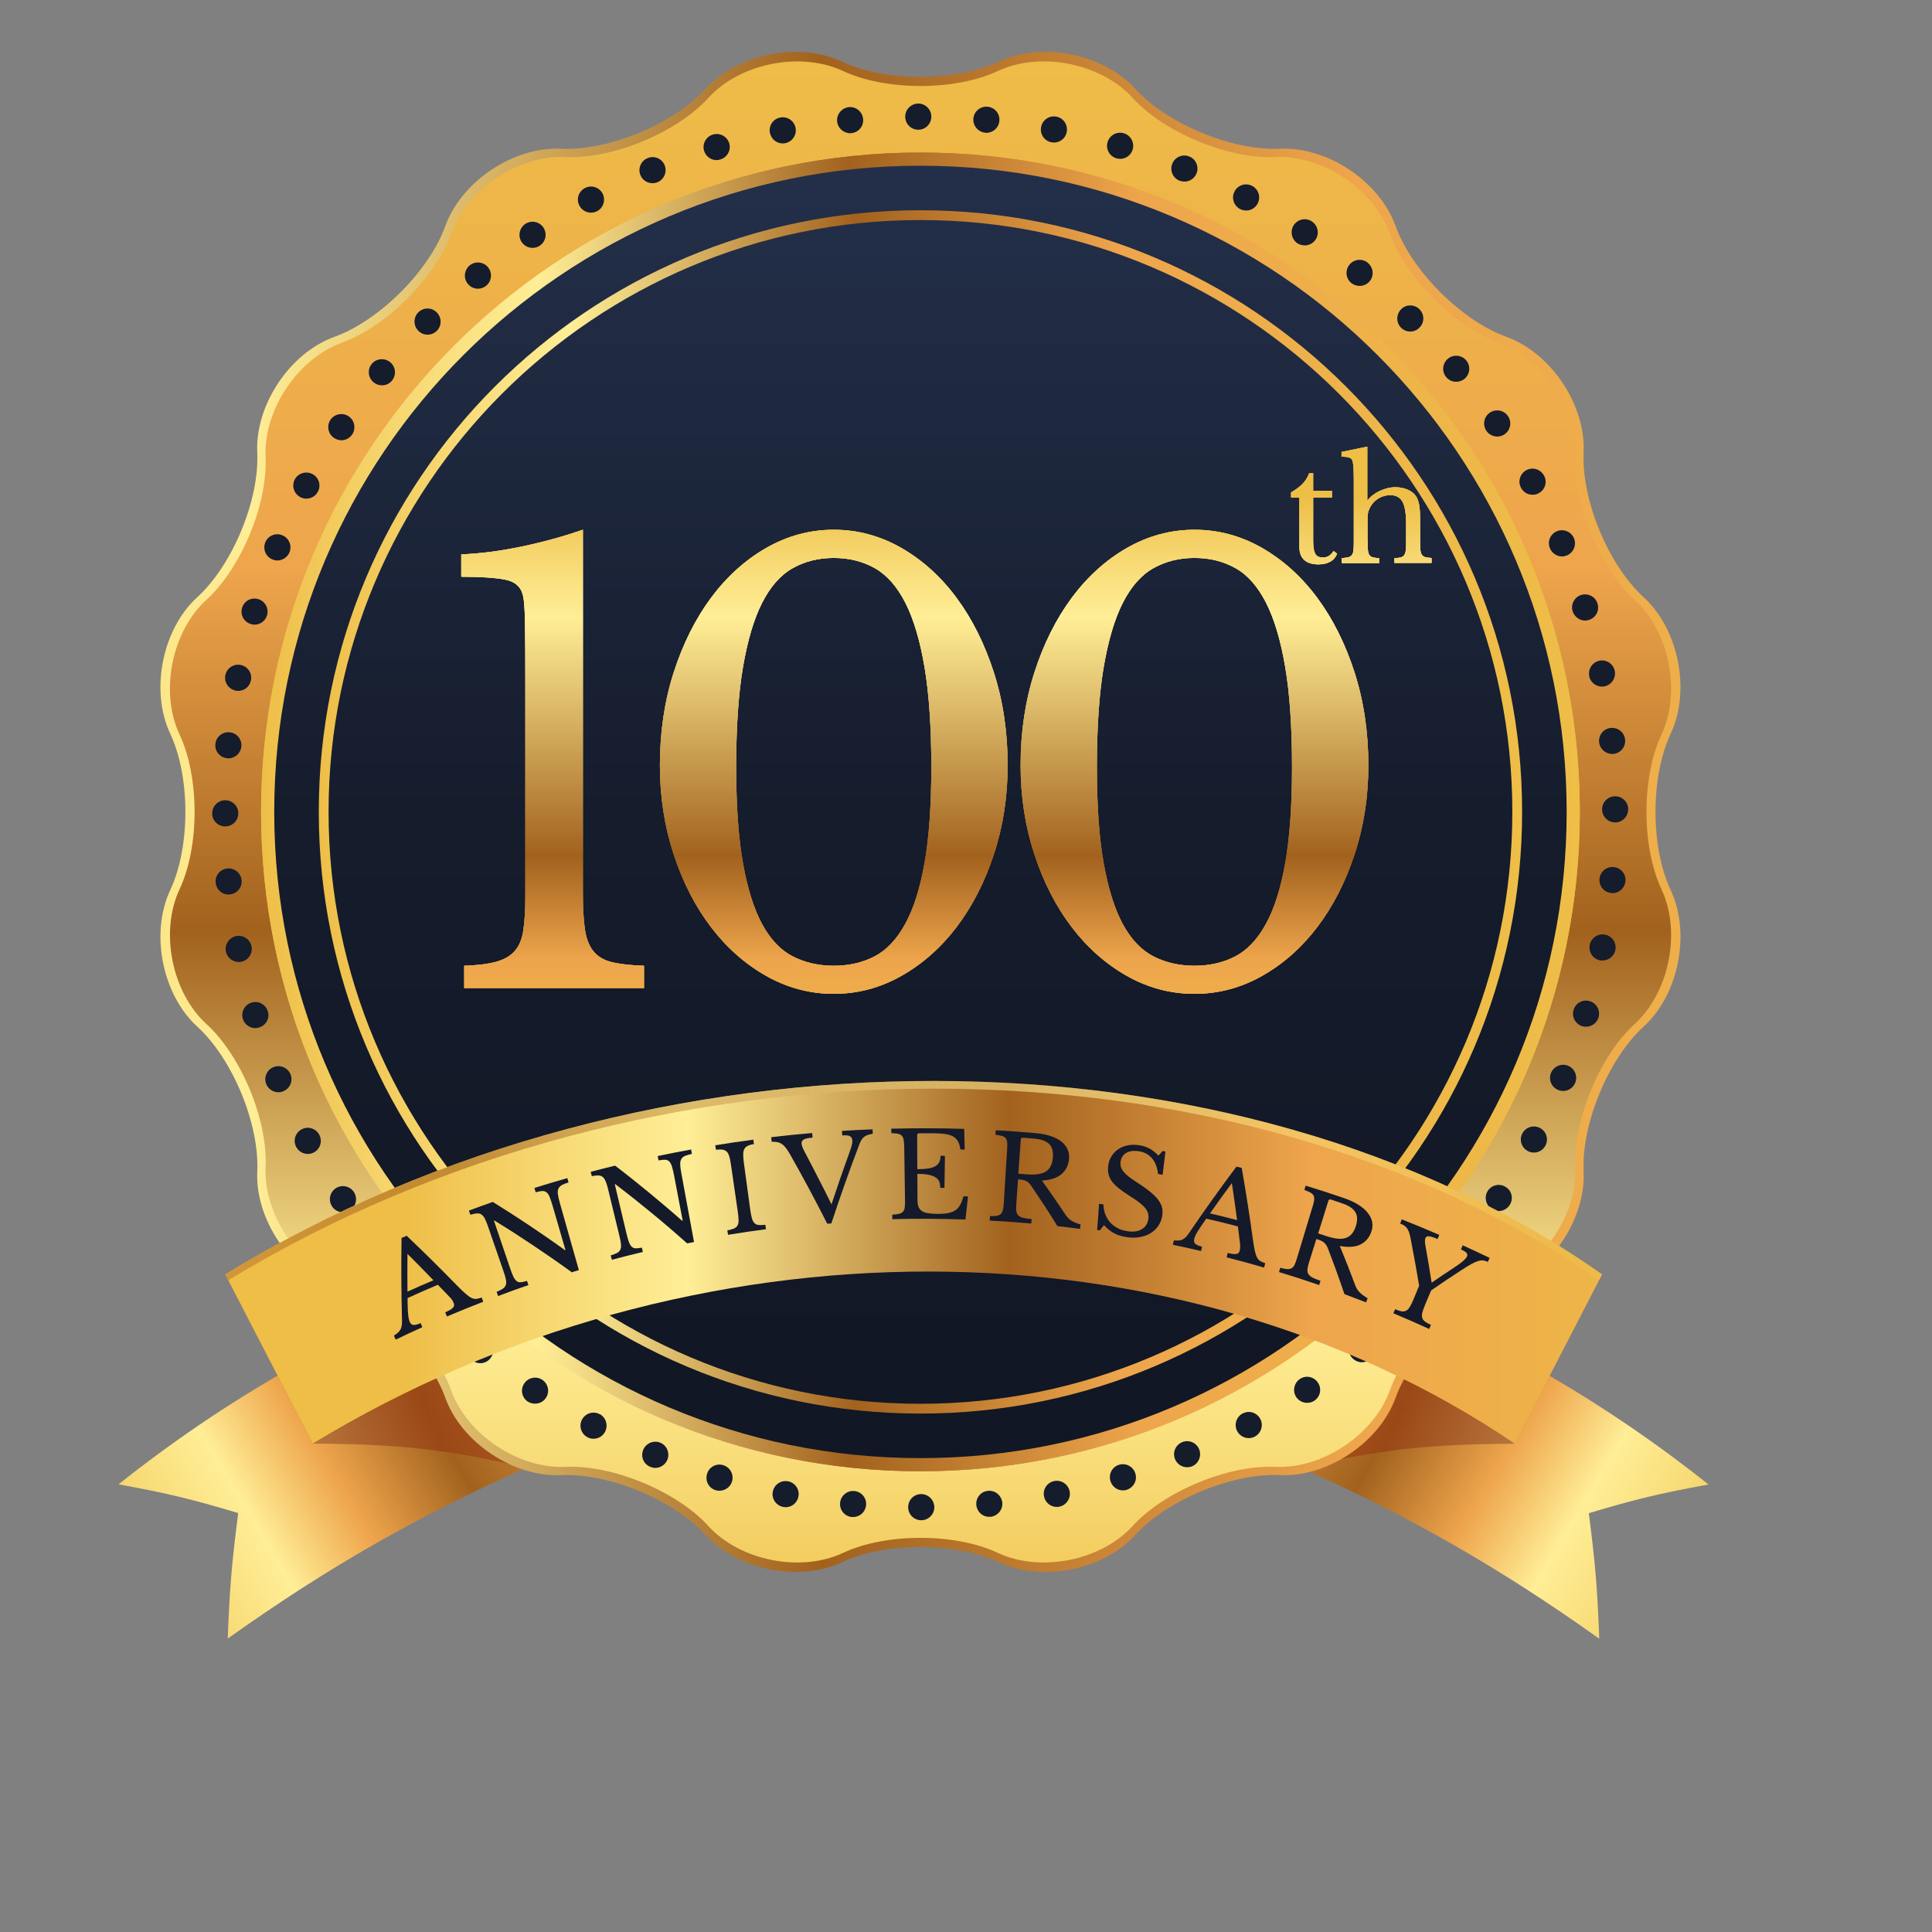 <?xml version="1.0" encoding="utf-8"?>
<!-- Generator: Adobe Illustrator 23.0.2, SVG Export Plug-In . SVG Version: 6.00 Build 0)  -->
<svg version="1.1" id="Layer_1" xmlns="http://www.w3.org/2000/svg" xmlns:xlink="http://www.w3.org/1999/xlink" x="0px" y="0px"
	 viewBox="0 0 288 288" style="enable-background:new 0 0 288 288;" xml:space="preserve">
<rect x="0" y="0" width="288" height="288" fill="#808080" stroke="none"/>
<style type="text/css">
	.st0{fill:url(#SVGID_1_);}
	.st1{fill:url(#SVGID_2_);}
	.st2{fill:url(#SVGID_3_);}
	.st3{fill:url(#SVGID_4_);}
	.st4{fill:url(#SVGID_5_);}
	.st5{fill:url(#SVGID_6_);}
	.st6{fill:#151C2C;}
	.st7{fill:url(#SVGID_7_);}
	.st8{fill:url(#SVGID_8_);}
	.st9{fill:url(#SVGID_9_);}
	.st10{fill:url(#SVGID_10_);}
	.st11{fill:url(#SVGID_11_);}
	.st12{fill:url(#SVGID_12_);}
	.st13{fill:url(#SVGID_13_);}
	.st14{fill:url(#SVGID_14_);}
	.st15{fill:url(#SVGID_15_);}
	.st16{fill:url(#SVGID_16_);}
	.st17{fill:url(#SVGID_17_);}
	.st18{fill:url(#SVGID_18_);}
	.st19{fill:url(#SVGID_19_);}
	.st20{fill:url(#SVGID_20_);}
	.st21{fill:url(#SVGID_21_);}
	.st22{fill:url(#SVGID_22_);}
	.st23{fill:url(#SVGID_23_);}
	.st24{fill:url(#SVGID_24_);}
	.st25{fill:url(#SVGID_25_);}
	.st26{fill:url(#SVGID_26_);}
	.st27{opacity:0.6;fill:url(#SVGID_27_);}
	.st28{fill:#141A2A;}
</style>
<g>
	<linearGradient id="SVGID_1_" gradientUnits="userSpaceOnUse" x1="13.869" y1="239.365" x2="124.371" y2="173.511">
		<stop  offset="0" style="stop-color:#EEBE47"/>
		<stop  offset="0.12" style="stop-color:#F8DB77"/>
		<stop  offset="0.21" style="stop-color:#FFEE96"/>
		<stop  offset="0.317" style="stop-color:#EEA54C"/>
		<stop  offset="0.446" style="stop-color:#A2621E"/>
		<stop  offset="0.667" style="stop-color:#EEA54C"/>
		<stop  offset="1" style="stop-color:#EEBE47"/>
	</linearGradient>
	<path class="st0" d="M78.6,218.72c-16.35,7.26-29.93,15.05-44.65,25.54c0.28-7.41,0.58-11.16,1.56-18.71
		c-6.92-2.07-10.49-2.94-17.84-4.28c15.74-12.53,33.23-22.55,51.76-29.6C73.1,202.48,74.93,207.9,78.6,218.72z"/>
	<linearGradient id="SVGID_2_" gradientUnits="userSpaceOnUse" x1="-9.963" y1="231.85" x2="147.972" y2="166.199">
		<stop  offset="0" style="stop-color:#D28B34"/>
		<stop  offset="0.092" style="stop-color:#D89B4F"/>
		<stop  offset="0.21" style="stop-color:#DEAE6E"/>
		<stop  offset="0.446" style="stop-color:#9A4816"/>
		<stop  offset="0.667" style="stop-color:#D27837"/>
		<stop  offset="1" style="stop-color:#D28B34"/>
	</linearGradient>
	<path class="st1" d="M78.63,218.8c-12.13-2.73-18.6-3.53-32.02-3.61c-5.21-10.09-7.81-15.13-13.03-25.22
		c14.93-0.79,22.16-0.36,35.87,1.77C73.12,202.56,74.96,207.97,78.63,218.8z"/>
	
		<linearGradient id="SVGID_3_" gradientUnits="userSpaceOnUse" x1="-2065.808" y1="239.386" x2="-1955.302" y2="173.53" gradientTransform="matrix(-1 0 0 1 -1807.326 0)">
		<stop  offset="0" style="stop-color:#EEBE47"/>
		<stop  offset="0.12" style="stop-color:#F8DB77"/>
		<stop  offset="0.21" style="stop-color:#FFEE96"/>
		<stop  offset="0.317" style="stop-color:#EEA54C"/>
		<stop  offset="0.446" style="stop-color:#A2621E"/>
		<stop  offset="0.667" style="stop-color:#EEA54C"/>
		<stop  offset="1" style="stop-color:#EEBE47"/>
	</linearGradient>
	<path class="st2" d="M193.75,218.74c16.36,7.26,29.93,15.05,44.65,25.54c-0.28-7.41-0.58-11.16-1.56-18.71
		c6.92-2.07,10.49-2.94,17.84-4.28c-15.74-12.53-33.23-22.55-51.76-29.6C199.25,202.5,197.42,207.92,193.75,218.74z"/>
	
		<linearGradient id="SVGID_4_" gradientUnits="userSpaceOnUse" x1="-2089.644" y1="231.872" x2="-1931.693" y2="166.214" gradientTransform="matrix(-1 0 0 1 -1807.326 0)">
		<stop  offset="0" style="stop-color:#D28B34"/>
		<stop  offset="0.092" style="stop-color:#D89B4F"/>
		<stop  offset="0.21" style="stop-color:#DEAE6E"/>
		<stop  offset="0.446" style="stop-color:#9A4816"/>
		<stop  offset="0.667" style="stop-color:#D27837"/>
		<stop  offset="1" style="stop-color:#D28B34"/>
	</linearGradient>
	<path class="st3" d="M193.72,218.82c12.13-2.72,18.59-3.53,32.02-3.61c5.21-10.09,7.82-15.13,13.03-25.22
		c-14.93-0.79-22.16-0.36-35.88,1.77C199.22,202.58,197.39,207.99,193.72,218.82z"/>
	<linearGradient id="SVGID_5_" gradientUnits="userSpaceOnUse" x1="-38.119" y1="121.034" x2="321.968" y2="121.034">
		<stop  offset="0" style="stop-color:#EEBE47"/>
		<stop  offset="0.12" style="stop-color:#F8DB77"/>
		<stop  offset="0.21" style="stop-color:#FFEE96"/>
		<stop  offset="0.446" style="stop-color:#A2621E"/>
		<stop  offset="0.667" style="stop-color:#EEA54C"/>
		<stop  offset="1" style="stop-color:#EEBE47"/>
	</linearGradient>
	<path class="st4" d="M148.88,232.87c-6.42-3.02-16.92-3.02-23.34,0c-6.42,3.02-15.57,1.19-20.35-4.05
		c-4.77-5.24-14.48-9.26-21.56-8.93c-7.08,0.33-14.85-4.86-17.25-11.53c-2.41-6.67-9.83-14.1-16.5-16.5
		c-6.67-2.41-11.86-10.17-11.53-17.25c0.33-7.08-3.69-16.78-8.93-21.56c-5.24-4.78-7.06-13.93-4.05-20.35
		c3.02-6.42,3.02-16.92,0-23.34c-3.01-6.42-1.19-15.58,4.05-20.35c5.24-4.78,9.26-14.48,8.93-21.56
		c-0.33-7.08,4.86-14.85,11.53-17.25c6.67-2.41,14.1-9.83,16.5-16.5c2.41-6.67,10.17-11.86,17.25-11.53
		c7.08,0.33,16.79-3.69,21.56-8.93c4.78-5.24,13.93-7.06,20.35-4.05c6.42,3.02,16.92,3.02,23.34,0c6.42-3.02,15.58-1.2,20.35,4.05
		c4.77,5.24,14.48,9.26,21.56,8.93c7.08-0.33,14.85,4.86,17.25,11.53s9.83,14.1,16.5,16.5c6.67,2.41,11.86,10.17,11.53,17.25
		c-0.33,7.08,3.69,16.78,8.93,21.56c5.24,4.78,7.06,13.93,4.05,20.35c-3.02,6.42-3.02,16.92,0,23.34
		c3.02,6.42,1.19,15.58-4.05,20.35c-5.24,4.78-9.26,14.48-8.93,21.56c0.33,7.08-4.86,14.85-11.53,17.25
		c-6.67,2.41-14.1,9.83-16.5,16.5c-2.41,6.67-10.17,11.86-17.25,11.53c-7.08-0.33-16.79,3.69-21.56,8.93
		C164.46,234.07,155.3,235.89,148.88,232.87z"/>
	
		<linearGradient id="SVGID_6_" gradientUnits="userSpaceOnUse" x1="-1343.715" y1="-2055.207" x2="-1343.715" y2="-1810.44" gradientTransform="matrix(-1 0 0 -1 -1206.501 -1807.166)">
		<stop  offset="0" style="stop-color:#EEBE47"/>
		<stop  offset="0.12" style="stop-color:#F8DB77"/>
		<stop  offset="0.21" style="stop-color:#FFEE96"/>
		<stop  offset="0.446" style="stop-color:#A2621E"/>
		<stop  offset="0.667" style="stop-color:#EEA54C"/>
		<stop  offset="1" style="stop-color:#EEBE47"/>
	</linearGradient>
	<path class="st5" d="M26.77,132.55c2.98-6.34,2.98-16.71,0-23.05c-2.98-6.34-1.18-15.38,4-20.09c5.18-4.72,9.15-14.3,8.82-21.29
		c-0.33-6.99,4.8-14.66,11.38-17.04c6.59-2.37,13.92-9.71,16.29-16.29c2.37-6.59,10.04-11.71,17.04-11.38
		c6.99,0.33,16.57-3.64,21.29-8.82c4.72-5.18,13.76-6.97,20.1-4s16.71,2.98,23.05,0c6.34-2.98,15.38-1.18,20.1,4
		c4.71,5.18,14.29,9.15,21.29,8.82c6.99-0.33,14.66,4.8,17.04,11.38c2.37,6.59,9.71,13.92,16.29,16.29
		c6.59,2.38,11.71,10.04,11.39,17.04c-0.33,6.99,3.64,16.58,8.82,21.29c5.18,4.72,6.98,13.76,4,20.09c-2.98,6.34-2.98,16.71,0,23.05
		c2.98,6.34,1.18,15.38-4,20.1c-5.18,4.72-9.14,14.29-8.82,21.29c0.33,7-4.8,14.66-11.39,17.04s-13.92,9.71-16.29,16.3
		c-2.37,6.58-10.04,11.71-17.04,11.38c-6.99-0.33-16.58,3.64-21.29,8.82c-4.72,5.18-13.76,6.98-20.1,4
		c-6.34-2.98-16.71-2.98-23.05,0c-6.34,2.98-15.38,1.18-20.1-4c-4.72-5.18-14.29-9.14-21.29-8.82c-6.99,0.33-14.66-4.8-17.04-11.38
		c-2.37-6.59-9.71-13.92-16.29-16.3s-11.71-10.04-11.38-17.04c0.33-7-3.64-16.57-8.82-21.29C25.6,147.93,23.8,138.89,26.77,132.55z"
		/>
	<g>
		<path class="st6" d="M135.38,224.67c0-1.07,0.86-1.95,1.93-1.95l0,0c1.09,0,1.94,0.87,1.97,1.95l0,0c0,1.07-0.88,1.95-1.95,1.95
			l0,0C136.24,226.62,135.38,225.75,135.38,224.67z M126.98,226.14c-1.07-0.1-1.85-1.05-1.75-2.12l0,0
			c0.11-1.07,1.07-1.87,2.14-1.75l0,0c1.05,0.1,1.85,1.05,1.73,2.12l0,0c-0.1,1.01-0.93,1.75-1.93,1.75l0,0
			C127.11,226.14,127.05,226.14,126.98,226.14z M145.54,224.36c-0.11-1.07,0.66-2.02,1.73-2.12l0,0c1.07-0.12,2.02,0.68,2.14,1.75
			l0,0c0.1,1.05-0.68,2-1.75,2.12l0,0c-0.06,0-0.14,0-0.2,0l0,0C146.48,226.12,145.64,225.38,145.54,224.36z M116.74,224.64
			c-1.05-0.21-1.75-1.23-1.54-2.28l0,0c0.21-1.07,1.23-1.75,2.3-1.54l0,0c1.05,0.21,1.73,1.23,1.52,2.28l0,0
			c-0.18,0.93-1,1.58-1.91,1.58l0,0C116.99,224.67,116.86,224.65,116.74,224.64z M155.63,223.06c-0.22-1.05,0.47-2.08,1.52-2.28l0,0
			c1.05-0.22,2.08,0.47,2.3,1.52l0,0c0.21,1.05-0.49,2.08-1.54,2.3l0,0c-0.11,0.02-0.25,0.04-0.37,0.04l0,0
			C156.62,224.64,155.8,223.99,155.63,223.06z M106.68,222.14L106.68,222.14L106.68,222.14c-1.03-0.31-1.6-1.4-1.28-2.43l0,0
			c0.29-1.03,1.38-1.62,2.41-1.3l0,0c1.03,0.31,1.62,1.4,1.31,2.43l0,0c-0.25,0.84-1.03,1.38-1.87,1.38l0,0
			C107.07,222.22,106.87,222.2,106.68,222.14z M165.53,220.78c-0.31-1.03,0.25-2.12,1.29-2.43l0,0c1.03-0.31,2.12,0.27,2.43,1.31
			l0,0c0.31,1.03-0.27,2.1-1.31,2.43l0,0c-0.18,0.06-0.37,0.08-0.56,0.08l0,0C166.55,222.17,165.79,221.62,165.53,220.78z
			 M96.93,218.66c-1-0.41-1.46-1.54-1.05-2.53l0,0c0.41-0.99,1.54-1.48,2.55-1.07l0,0c0.99,0.41,1.46,1.56,1.05,2.55l0,0
			c-0.31,0.74-1.03,1.21-1.81,1.21l0,0C97.43,218.82,97.18,218.76,96.93,218.66z M175.17,217.53c-0.43-0.99,0.06-2.14,1.05-2.55l0,0
			c0.99-0.41,2.12,0.06,2.53,1.05l0,0c0.41,0.99-0.06,2.14-1.05,2.55l0,0c-0.24,0.1-0.49,0.14-0.74,0.14l0,0
			C176.2,218.72,175.48,218.27,175.17,217.53z M87.56,214.24L87.56,214.24L87.56,214.24c-0.95-0.51-1.3-1.69-0.8-2.63l0,0
			c0.51-0.95,1.67-1.31,2.63-0.8v-0.02c0.95,0.51,1.3,1.69,0.8,2.65l0,0c-0.35,0.66-1.01,1.03-1.71,1.03l0,0
			C88.17,214.48,87.86,214.4,87.56,214.24z M184.43,213.35c-0.51-0.95-0.15-2.12,0.8-2.65v0.02c0.94-0.53,2.12-0.16,2.63,0.78l0,0
			c0.51,0.95,0.16,2.12-0.8,2.65l0,0c-0.29,0.15-0.6,0.23-0.92,0.23l0,0C185.44,214.38,184.78,213.99,184.43,213.35z M78.67,208.93
			c-0.89-0.6-1.13-1.81-0.52-2.7l0,0c0.58-0.89,1.79-1.13,2.68-0.55l0,0c0.9,0.6,1.15,1.81,0.55,2.7l0,0
			c-0.37,0.57-0.99,0.86-1.62,0.86l0,0C79.39,209.24,79,209.14,78.67,208.93z M193.23,208.27c-0.58-0.9-0.35-2.1,0.55-2.71l0,0
			c0.87-0.6,2.1-0.35,2.68,0.55l0,0c0.6,0.89,0.37,2.08-0.52,2.68l0,0c-0.33,0.23-0.7,0.33-1.09,0.33l0,0
			C194.22,209.12,193.62,208.83,193.23,208.27z M70.36,202.76c-0.84-0.68-0.95-1.91-0.27-2.74l0,0c0.68-0.84,1.91-0.95,2.75-0.27
			l0,0c0.82,0.68,0.93,1.91,0.25,2.74l0,0c-0.37,0.47-0.93,0.72-1.5,0.72l0,0C71.16,203.21,70.71,203.05,70.36,202.76z
			 M201.5,202.35c-0.68-0.84-0.56-2.06,0.27-2.75l0,0c0.84-0.68,2.06-0.56,2.75,0.27l0,0c0.68,0.84,0.56,2.06-0.27,2.75l0,0
			c-0.37,0.29-0.8,0.45-1.23,0.45l0,0C202.46,203.07,201.89,202.82,201.5,202.35z M62.67,195.81c-0.76-0.76-0.76-1.99,0-2.75l0,0
			c0.76-0.76,1.99-0.78,2.75-0.02l0,0c0.76,0.78,0.76,2,0,2.76l0,0c-0.37,0.39-0.88,0.56-1.38,0.56l0,0
			C63.55,196.38,63.04,196.2,62.67,195.81z M209.17,195.65c-0.78-0.76-0.78-1.98,0-2.74l0,0c0.76-0.76,1.98-0.76,2.74,0l0,0
			c0.76,0.76,0.76,1.98,0,2.74l0,0c-0.39,0.39-0.87,0.56-1.38,0.56l0,0C210.05,196.22,209.54,196.05,209.17,195.65z M55.7,188.14
			c0,0,0,0,0,0.02l0,0c-0.68-0.84-0.56-2.06,0.25-2.74l0,0c0.84-0.68,2.06-0.56,2.74,0.25l0,0c0.68,0.84,0.56,2.06-0.25,2.74l0,0
			c-0.37,0.29-0.8,0.45-1.25,0.45l0,0C56.64,188.86,56.09,188.63,55.7,188.14z M216.14,188.26c-0.84-0.68-0.95-1.91-0.27-2.75l0,0
			c0.68-0.84,1.91-0.95,2.72-0.27l0,0c0.84,0.68,0.95,1.91,0.27,2.75l0,0c-0.39,0.47-0.94,0.7-1.5,0.7l0,0
			C216.94,188.69,216.49,188.55,216.14,188.26z M49.51,179.85c-0.6-0.9-0.37-2.1,0.53-2.71l0,0c0.89-0.6,2.1-0.35,2.7,0.53l0,0
			c0.6,0.9,0.37,2.1-0.52,2.71l0,0c-0.33,0.23-0.72,0.33-1.09,0.33l0,0C50.5,180.71,49.88,180.42,49.51,179.85z M222.35,180.2
			c-0.9-0.6-1.15-1.81-0.55-2.71l0,0c0.6-0.89,1.81-1.13,2.7-0.52l0,0c0.9,0.58,1.13,1.81,0.53,2.68l0,0
			c-0.37,0.56-0.99,0.88-1.62,0.88l0,0C223.05,180.53,222.68,180.42,222.35,180.2z M44.16,170.98c-0.51-0.93-0.15-2.12,0.8-2.63l0,0
			c0.93-0.51,2.12-0.16,2.63,0.8l0,0c0.51,0.93,0.16,2.12-0.78,2.63l0,0c-0.29,0.16-0.62,0.24-0.93,0.24l0,0
			C45.19,172.01,44.51,171.64,44.16,170.98z M227.74,171.58c-0.95-0.51-1.31-1.69-0.8-2.63l0,0c0.51-0.95,1.67-1.3,2.63-0.8l0,0
			c0.95,0.51,1.31,1.67,0.8,2.63l0,0l0,0l0,0c-0.35,0.66-1.01,1.03-1.71,1.03l0,0C228.34,171.81,228.03,171.74,227.74,171.58z
			 M39.7,161.63c-0.41-0.99,0.06-2.14,1.05-2.55l0,0c0.99-0.41,2.14,0.06,2.55,1.05l0,0c0.41,0.99-0.06,2.12-1.05,2.53l0,0
			c-0.23,0.12-0.49,0.16-0.74,0.16l0,0C40.75,162.82,40.01,162.37,39.7,161.63z M232.26,162.47c-1-0.41-1.46-1.54-1.05-2.53l0,0
			c0.41-0.99,1.56-1.48,2.55-1.07l0,0c0.99,0.43,1.46,1.56,1.05,2.55l0,0c-0.31,0.76-1.03,1.21-1.81,1.21l0,0
			C232.76,162.62,232.51,162.59,232.26,162.47z M36.2,151.88L36.2,151.88L36.2,151.88c-0.31-1.03,0.27-2.12,1.31-2.43l0,0
			c1.01-0.31,2.1,0.27,2.41,1.3l0,0c0.33,1.01-0.25,2.1-1.29,2.41l0,0c-0.19,0.06-0.39,0.1-0.56,0.1l0,0
			C37.23,153.26,36.45,152.72,36.2,151.88z M235.85,152.97c-1.01-0.31-1.6-1.4-1.28-2.43l0,0c0.31-1.03,1.38-1.61,2.41-1.3l0,0
			c1.03,0.31,1.62,1.4,1.31,2.43l0,0c-0.25,0.84-1.03,1.38-1.85,1.38l0,0C236.25,153.05,236.05,153.03,235.85,152.97z M33.67,141.84
			L33.67,141.84L33.67,141.84c-0.21-1.05,0.49-2.08,1.54-2.3l0,0c1.05-0.21,2.08,0.49,2.28,1.54l0,0c0.21,1.05-0.47,2.08-1.52,2.28
			l0,0c-0.14,0.04-0.25,0.04-0.39,0.04l0,0C34.68,143.4,33.86,142.75,33.67,141.84z M238.52,143.16c-1.07-0.21-1.75-1.25-1.54-2.3
			l0,0c0.2-1.05,1.23-1.73,2.28-1.54l0,0c1.05,0.21,1.75,1.23,1.54,2.3l0,0c-0.2,0.91-0.99,1.56-1.91,1.56l0,0
			C238.77,143.18,238.64,143.18,238.52,143.16z M32.15,131.6c-0.12-1.07,0.66-2.02,1.73-2.14l0,0c1.07-0.1,2.02,0.68,2.14,1.75l0,0
			c0.1,1.07-0.68,2.02-1.75,2.12l0,0c-0.06,0.02-0.14,0.02-0.2,0.02l0,0C33.09,133.35,32.25,132.6,32.15,131.6z M240.18,133.12
			c-1.07-0.1-1.85-1.05-1.75-2.12l0,0c0.12-1.07,1.05-1.85,2.12-1.75l0,0c1.07,0.1,1.87,1.05,1.75,2.12l0,0
			c-0.1,1.01-0.93,1.77-1.93,1.77l0,0C240.31,133.14,240.23,133.12,240.18,133.12z M240.58,122.58c-1.07-0.1-1.85-1.05-1.75-2.12
			l0,0c0.11-1.07,1.05-1.85,2.12-1.75l0,0c1.07,0.1,1.87,1.05,1.75,2.12l0,0c-0.1,1.01-0.93,1.77-1.93,1.77l0,0
			C240.72,122.59,240.64,122.58,240.58,122.58z M31.63,121.26c0-1.09,0.87-1.97,1.95-1.97l0,0c1.07,0,1.95,0.88,1.95,1.95l0,0
			c0,1.07-0.88,1.95-1.95,1.95l0,0C32.5,123.19,31.63,122.34,31.63,121.26z M33.86,113.03c-1.07-0.1-1.87-1.05-1.75-2.12l0,0
			c0.1-1.07,1.05-1.85,2.12-1.75l0,0c1.07,0.1,1.85,1.05,1.75,2.12l0,0c-0.1,1.01-0.95,1.77-1.95,1.77l0,0
			C33.98,113.05,33.92,113.05,33.86,113.03z M238.38,110.64L238.38,110.64c-0.11-1.07,0.66-2.02,1.73-2.12l0,0
			c1.07-0.12,2.04,0.66,2.14,1.73l0,0l0,0l0,0c0.11,1.07-0.66,2.02-1.73,2.14l0,0c-0.08,0-0.14,0-0.2,0l0,0
			C239.34,112.39,238.48,111.65,238.38,110.64z M35.13,102.95c-1.05-0.22-1.75-1.23-1.54-2.28l0,0c0.2-1.07,1.23-1.75,2.28-1.54l0,0
			c1.05,0.19,1.75,1.22,1.54,2.28l0,0c-0.18,0.94-0.99,1.58-1.91,1.58l0,0C35.38,102.99,35.25,102.97,35.13,102.95z M236.89,100.79
			h0.02c-0.21-1.07,0.47-2.08,1.52-2.3l0,0c1.05-0.21,2.06,0.47,2.28,1.52l0,0c0.21,1.05-0.47,2.08-1.52,2.3l0,0
			c-0.11,0.02-0.25,0.04-0.39,0.04l0,0C237.9,102.35,237.08,101.71,236.89,100.79z M37.39,93.02c-1.03-0.29-1.62-1.38-1.3-2.41l0,0
			c0.29-1.03,1.38-1.61,2.41-1.3l0,0c1.03,0.31,1.62,1.4,1.3,2.43l0,0c-0.25,0.84-1.03,1.38-1.87,1.38l0,0
			C37.76,93.12,37.56,93.08,37.39,93.02z M234.43,91.12c-0.31-1.03,0.27-2.12,1.28-2.43l0,0c1.03-0.31,2.12,0.25,2.43,1.29l0,0
			c0.33,1.03-0.25,2.12-1.29,2.43l0,0c-0.19,0.06-0.37,0.1-0.56,0.1l0,0C235.46,92.5,234.71,91.95,234.43,91.12z M40.6,83.39
			c-0.99-0.41-1.46-1.54-1.05-2.55l0,0c0.41-0.99,1.54-1.46,2.53-1.05l0,0c1,0.41,1.48,1.54,1.07,2.55l0,0
			c-0.31,0.74-1.05,1.21-1.81,1.21l0,0C41.08,83.55,40.85,83.49,40.6,83.39z M231.05,81.74c-0.43-0.99,0.04-2.12,1.03-2.55l0,0
			c0.99-0.41,2.14,0.06,2.55,1.05l0,0c0.41,0.99-0.06,2.12-1.03,2.55l0,0c-0.25,0.1-0.51,0.16-0.76,0.16l0,0
			C232.08,82.94,231.36,82.47,231.05,81.74z M44.76,74.1c-0.95-0.51-1.32-1.67-0.82-2.63l0,0c0.51-0.95,1.69-1.3,2.65-0.8l0,0
			c0.94,0.51,1.31,1.67,0.8,2.63l0,0c-0.35,0.66-1.03,1.03-1.73,1.03l0,0C45.37,74.34,45.05,74.26,44.76,74.1z M226.75,72.74
			c-0.53-0.95-0.18-2.12,0.78-2.65l0,0c0.93-0.51,2.12-0.15,2.63,0.8l0,0c0.53,0.93,0.18,2.12-0.78,2.63l0,0
			c-0.29,0.18-0.6,0.23-0.91,0.23l0,0C227.76,73.76,227.1,73.39,226.75,72.74z M49.8,65.29c-0.9-0.6-1.13-1.81-0.55-2.7l0,0
			c0.6-0.89,1.81-1.13,2.71-0.54l0,0c0.9,0.6,1.13,1.81,0.55,2.71l0,0c-0.39,0.56-0.99,0.87-1.64,0.87l0,0
			C50.5,65.62,50.14,65.5,49.8,65.29z M221.57,64.22L221.57,64.22c-0.6-0.9-0.37-2.1,0.52-2.71l0,0c0.9-0.6,2.1-0.37,2.71,0.53l0,0
			c0.6,0.89,0.37,2.1-0.53,2.71l0,0c-0.33,0.21-0.72,0.33-1.09,0.33l0,0C222.56,65.07,221.94,64.76,221.57,64.22z M55.7,57
			c-0.83-0.68-0.97-1.91-0.29-2.74l0,0c0.68-0.84,1.91-0.95,2.75-0.27l0,0c0.84,0.68,0.95,1.91,0.27,2.75l0,0
			c-0.37,0.47-0.94,0.7-1.5,0.7l0,0C56.5,57.43,56.05,57.29,55.7,57z M215.59,56.22c-0.7-0.82-0.58-2.04,0.25-2.75l0,0
			c0.84-0.68,2.06-0.56,2.74,0.27l0,0l0,0l0,0c0.68,0.82,0.56,2.04-0.25,2.72l0,0c-0.37,0.31-0.82,0.45-1.24,0.45l0,0
			C216.53,56.92,215.98,56.69,215.59,56.22z M62.36,49.31c-0.76-0.76-0.76-1.99,0-2.75l0,0l0,0l0,0c0.76-0.76,1.98-0.76,2.74,0l0,0
			c0.76,0.76,0.78,1.99,0.02,2.75l0,0c-0.39,0.39-0.89,0.58-1.38,0.58l0,0C63.23,49.89,62.75,49.7,62.36,49.31z M208.86,48.86
			c-0.76-0.76-0.76-1.98,0-2.76l0,0c0.74-0.76,1.98-0.76,2.74,0l0,0l0,0l0,0c0.76,0.76,0.76,1.98,0,2.74l0,0
			c-0.37,0.39-0.88,0.58-1.38,0.58l0,0C209.73,49.43,209.25,49.23,208.86,48.86z M69.75,42.32c-0.7-0.82-0.56-2.05,0.25-2.75l0,0
			c0.84-0.68,2.06-0.56,2.75,0.27l0,0c0.68,0.84,0.56,2.06-0.27,2.75l0,0c-0.35,0.29-0.8,0.45-1.23,0.45l0,0
			C70.69,43.04,70.12,42.79,69.75,42.32z M201.44,42.19c-0.84-0.68-0.95-1.91-0.27-2.74l0,0c0.68-0.84,1.91-0.95,2.74-0.27l0,0
			c0,0,0,0-0.02,0l0,0c0.84,0.68,0.97,1.91,0.29,2.74l0,0c-0.39,0.47-0.95,0.7-1.52,0.7l0,0C202.24,42.62,201.81,42.48,201.44,42.19
			z M77.77,36.09c-0.6-0.89-0.35-2.1,0.52-2.7l0,0c0.9-0.6,2.1-0.37,2.71,0.52l0,0c0.6,0.9,0.37,2.1-0.53,2.71l0,0
			c-0.33,0.23-0.7,0.33-1.09,0.33l0,0C78.77,36.95,78.16,36.66,77.77,36.09z M193.4,36.27c-0.87-0.6-1.13-1.81-0.54-2.71l0,0
			c0.6-0.9,1.81-1.15,2.7-0.55l0,0c0.9,0.6,1.15,1.81,0.55,2.71l0,0c-0.37,0.56-0.99,0.86-1.62,0.86l0,0
			C194.13,36.58,193.75,36.48,193.4,36.27z M86.38,30.67c-0.51-0.94-0.16-2.12,0.8-2.63l0,0c0.93-0.51,2.12-0.15,2.63,0.78l0,0
			c0.51,0.95,0.16,2.14-0.78,2.65l0,0c-0.29,0.16-0.62,0.23-0.93,0.23l0,0C87.41,31.69,86.73,31.33,86.38,30.67z M184.84,31.15
			L184.84,31.15c-0.95-0.51-1.31-1.67-0.8-2.63l0,0c0.51-0.95,1.67-1.31,2.63-0.8l0,0c0.95,0.51,1.31,1.67,0.8,2.63l0,0
			c-0.35,0.66-1.01,1.03-1.71,1.03l0,0C185.44,31.38,185.13,31.31,184.84,31.15z M95.47,26.11c-0.41-0.99,0.06-2.12,1.05-2.53l0,0
			l0,0l0,0c0.99-0.43,2.14,0.04,2.55,1.03l0,0c0.41,0.99-0.06,2.14-1.05,2.55l0,0c-0.23,0.1-0.49,0.15-0.74,0.15l0,0
			C96.52,27.32,95.78,26.87,95.47,26.11z M175.81,26.93c-1-0.41-1.46-1.56-1.05-2.55l0,0c0.41-0.99,1.54-1.46,2.53-1.05l0,0
			c0.99,0.39,1.48,1.54,1.07,2.53l0,0c-0.31,0.76-1.03,1.21-1.81,1.21l0,0C176.32,27.06,176.06,27.02,175.81,26.93z M104.96,22.49
			c-0.31-1.03,0.27-2.12,1.31-2.43l0,0c1.01-0.31,2.1,0.25,2.43,1.28l0,0c0.31,1.03-0.27,2.12-1.31,2.43l0,0
			c-0.19,0.06-0.37,0.1-0.56,0.1l0,0C105.99,23.87,105.22,23.33,104.96,22.49z M166.41,23.6c-1.03-0.31-1.62-1.4-1.3-2.43l0,0
			c0.31-1.03,1.4-1.62,2.43-1.3l0,0c1.03,0.31,1.6,1.4,1.31,2.41l0,0c-0.25,0.86-1.03,1.4-1.87,1.4l0,0
			C166.78,23.68,166.6,23.64,166.41,23.6z M114.77,19.8c-0.21-1.05,0.47-2.08,1.54-2.28l0,0c1.05-0.21,2.06,0.47,2.28,1.52l0,0
			c0.22,1.05-0.47,2.08-1.52,2.3l0,0c-0.14,0.02-0.25,0.04-0.39,0.04l0,0C115.76,21.38,114.97,20.74,114.77,19.8z M156.74,21.21
			L156.74,21.21c-1.07-0.2-1.75-1.23-1.54-2.28l0,0c0.19-1.05,1.22-1.75,2.28-1.54l0,0c1.05,0.19,1.73,1.22,1.54,2.28l0,0
			c-0.17,0.94-0.99,1.58-1.91,1.58l0,0C156.97,21.24,156.85,21.22,156.74,21.21z M124.79,18.11c-0.1-1.07,0.68-2.02,1.75-2.14l0,0
			c1.05-0.1,2.02,0.68,2.12,1.75l0,0c0.12,1.07-0.66,2.02-1.73,2.12l0,0c-0.08,0.02-0.14,0.02-0.2,0.02l0,0
			C125.75,19.86,124.89,19.1,124.79,18.11z M146.87,19.78c-1.07-0.1-1.87-1.05-1.77-2.12l0,0c0.1-1.07,1.05-1.85,2.12-1.75l0,0
			c1.07,0.1,1.87,1.05,1.75,2.12l0,0c-0.08,1.01-0.94,1.77-1.93,1.77l0,0C146.98,19.8,146.93,19.8,146.87,19.78z M134.94,17.39
			c0-1.07,0.87-1.95,1.95-1.95l0,0c1.07,0,1.94,0.87,1.94,1.95l0,0c0,1.07-0.86,1.95-1.94,1.95l0,0
			C135.81,19.34,134.94,18.48,134.94,17.39z"/>
	</g>
	<linearGradient id="SVGID_7_" gradientUnits="userSpaceOnUse" x1="38.926" y1="121.034" x2="235.504" y2="121.034">
		<stop  offset="0" style="stop-color:#EEBE47"/>
		<stop  offset="0.12" style="stop-color:#F8DB77"/>
		<stop  offset="0.21" style="stop-color:#FFEE96"/>
		<stop  offset="0.446" style="stop-color:#A2621E"/>
		<stop  offset="0.667" style="stop-color:#EEA54C"/>
		<stop  offset="1" style="stop-color:#EEBE47"/>
	</linearGradient>
	<path class="st7" d="M235.5,121.03c0,54.29-44,98.29-98.29,98.29c-54.28,0-98.29-44-98.29-98.29c0-54.29,44-98.29,98.29-98.29
		C191.5,22.74,235.5,66.75,235.5,121.03z"/>
	<linearGradient id="SVGID_8_" gradientUnits="userSpaceOnUse" x1="38.926" y1="121.034" x2="235.504" y2="121.034">
		<stop  offset="0" style="stop-color:#EEBE47"/>
		<stop  offset="0.12" style="stop-color:#F8DB77"/>
		<stop  offset="0.21" style="stop-color:#FFEE96"/>
		<stop  offset="0.446" style="stop-color:#A2621E"/>
		<stop  offset="0.667" style="stop-color:#EEA54C"/>
		<stop  offset="1" style="stop-color:#EEBE47"/>
	</linearGradient>
	<path class="st8" d="M235.5,121.03c0,54.29-44,98.29-98.29,98.29c-54.28,0-98.29-44-98.29-98.29c0-54.29,44-98.29,98.29-98.29
		C191.5,22.74,235.5,66.75,235.5,121.03z"/>
	<linearGradient id="SVGID_9_" gradientUnits="userSpaceOnUse" x1="137.215" y1="7.698" x2="137.215" y2="206.584">
		<stop  offset="0" style="stop-color:#26334F"/>
		<stop  offset="0.575" style="stop-color:#151C2C"/>
		<stop  offset="1" style="stop-color:#111724"/>
	</linearGradient>
	<path class="st9" d="M233.54,121.03c0,53.2-43.13,96.33-96.33,96.33c-53.2,0-96.33-43.13-96.33-96.33
		c0-53.2,43.12-96.33,96.33-96.33C190.42,24.71,233.54,67.83,233.54,121.03z"/>
	<linearGradient id="SVGID_10_" gradientUnits="userSpaceOnUse" x1="47.519" y1="121.034" x2="226.908" y2="121.034">
		<stop  offset="0" style="stop-color:#EEBE47"/>
		<stop  offset="0.12" style="stop-color:#F8DB77"/>
		<stop  offset="0.21" style="stop-color:#FFEE96"/>
		<stop  offset="0.446" style="stop-color:#A2621E"/>
		<stop  offset="0.667" style="stop-color:#EEA54C"/>
		<stop  offset="1" style="stop-color:#EEBE47"/>
	</linearGradient>
	<path class="st10" d="M137.21,32.8c48.65,0,88.23,39.58,88.23,88.23s-39.58,88.23-88.23,88.23c-48.65,0-88.23-39.58-88.23-88.23
		S88.56,32.8,137.21,32.8 M137.21,31.34c-49.54,0-89.69,40.16-89.69,89.69c0,49.54,40.16,89.69,89.69,89.69
		c49.54,0,89.69-40.16,89.69-89.69C226.91,71.5,186.75,31.34,137.21,31.34L137.21,31.34z"/>
	<g>
		<g>
			<g>
				<linearGradient id="SVGID_11_" gradientUnits="userSpaceOnUse" x1="82.378" y1="73.996" x2="82.378" y2="159.917">
					<stop  offset="0" style="stop-color:#EEBE47"/>
					<stop  offset="0.12" style="stop-color:#F8DB77"/>
					<stop  offset="0.21" style="stop-color:#FFEE96"/>
					<stop  offset="0.624" style="stop-color:#A2621E"/>
					<stop  offset="0.806" style="stop-color:#EEA54C"/>
					<stop  offset="1" style="stop-color:#EEBE47"/>
				</linearGradient>
				<path class="st11" d="M86.89,133.1c0,2.28,0.1,4.1,0.31,5.47c0.2,1.37,0.63,2.45,1.27,3.24c0.64,0.79,1.56,1.33,2.76,1.62
					c1.2,0.29,2.79,0.47,4.77,0.53v3.33H69.2v-3.33c1.93-0.06,3.49-0.25,4.69-0.57c1.2-0.32,2.13-0.84,2.8-1.58
					c0.67-0.73,1.11-1.75,1.31-3.07c0.2-1.31,0.31-2.99,0.31-5.04v-32.14c0-3.39-0.01-6.19-0.04-8.41
					c-0.03-2.22-0.13-3.68-0.31-4.38c-0.29-1.28-1.17-2.07-2.63-2.36c-1.46-0.29-3.65-0.44-6.57-0.44v-3.33
					c2.86-0.12,5.88-0.51,9.07-1.18c3.18-0.67,6.2-1.5,9.06-2.5V133.1z"/>
				<linearGradient id="SVGID_12_" gradientUnits="userSpaceOnUse" x1="124.289" y1="73.996" x2="124.289" y2="159.917">
					<stop  offset="0" style="stop-color:#EEBE47"/>
					<stop  offset="0.12" style="stop-color:#F8DB77"/>
					<stop  offset="0.21" style="stop-color:#FFEE96"/>
					<stop  offset="0.624" style="stop-color:#A2621E"/>
					<stop  offset="0.806" style="stop-color:#EEA54C"/>
					<stop  offset="1" style="stop-color:#EEBE47"/>
				</linearGradient>
				<path class="st12" d="M124.29,78.97c3.56,0,6.92,0.91,10.07,2.71c3.15,1.81,5.9,4.29,8.23,7.44c2.33,3.15,4.19,6.86,5.56,11.12
					c1.37,4.26,2.06,8.88,2.06,13.84c0,4.73-0.69,9.17-2.06,13.31c-1.37,4.15-3.23,7.75-5.56,10.82c-2.34,3.07-5.08,5.49-8.23,7.27
					c-3.15,1.78-6.51,2.67-10.07,2.67c-3.56,0-6.92-0.89-10.07-2.67c-3.15-1.78-5.9-4.21-8.23-7.27c-2.34-3.06-4.19-6.67-5.56-10.82
					c-1.37-4.15-2.06-8.58-2.06-13.31c0-4.96,0.69-9.58,2.06-13.84c1.37-4.26,3.23-7.97,5.56-11.12c2.34-3.15,5.08-5.63,8.23-7.44
					C117.37,79.88,120.73,78.97,124.29,78.97z M124.29,143.96c2.28,0,4.31-0.47,6.09-1.4c1.78-0.93,3.3-2.54,4.55-4.82
					c1.26-2.28,2.22-5.31,2.89-9.11c0.67-3.8,1.01-8.55,1.01-14.28c0-5.96-0.34-10.92-1.01-14.89c-0.67-3.97-1.62-7.17-2.85-9.59
					c-1.23-2.42-2.75-4.15-4.55-5.17c-1.81-1.02-3.85-1.53-6.13-1.53c-2.28,0-4.32,0.51-6.13,1.53c-1.81,1.02-3.33,2.75-4.56,5.17
					c-1.23,2.42-2.17,5.62-2.85,9.59c-0.67,3.97-1.01,8.93-1.01,14.89c0,5.72,0.33,10.48,1.01,14.28c0.67,3.8,1.62,6.83,2.85,9.11
					c1.23,2.28,2.75,3.88,4.56,4.82C119.97,143.49,122.01,143.96,124.29,143.96z"/>
				<linearGradient id="SVGID_13_" gradientUnits="userSpaceOnUse" x1="178.066" y1="73.996" x2="178.066" y2="159.917">
					<stop  offset="0" style="stop-color:#EEBE47"/>
					<stop  offset="0.12" style="stop-color:#F8DB77"/>
					<stop  offset="0.21" style="stop-color:#FFEE96"/>
					<stop  offset="0.624" style="stop-color:#A2621E"/>
					<stop  offset="0.806" style="stop-color:#EEA54C"/>
					<stop  offset="1" style="stop-color:#EEBE47"/>
				</linearGradient>
				<path class="st13" d="M178.06,78.97c3.56,0,6.92,0.91,10.07,2.71c3.15,1.81,5.9,4.29,8.23,7.44c2.33,3.15,4.19,6.86,5.56,11.12
					c1.37,4.26,2.06,8.88,2.06,13.84c0,4.73-0.69,9.17-2.06,13.31c-1.37,4.15-3.23,7.75-5.56,10.82c-2.34,3.07-5.08,5.49-8.23,7.27
					c-3.15,1.78-6.51,2.67-10.07,2.67c-3.56,0-6.92-0.89-10.07-2.67c-3.15-1.78-5.9-4.21-8.23-7.27c-2.34-3.06-4.19-6.67-5.56-10.82
					c-1.37-4.15-2.06-8.58-2.06-13.31c0-4.96,0.69-9.58,2.06-13.84c1.37-4.26,3.23-7.97,5.56-11.12c2.34-3.15,5.08-5.63,8.23-7.44
					C171.15,79.88,174.5,78.97,178.06,78.97z M178.06,143.96c2.28,0,4.31-0.47,6.09-1.4c1.78-0.93,3.3-2.54,4.55-4.82
					c1.26-2.28,2.22-5.31,2.89-9.11c0.67-3.8,1.01-8.55,1.01-14.28c0-5.96-0.34-10.92-1.01-14.89c-0.67-3.97-1.62-7.17-2.85-9.59
					c-1.23-2.42-2.74-4.15-4.55-5.17c-1.81-1.02-3.85-1.53-6.13-1.53c-2.28,0-4.32,0.51-6.13,1.53c-1.81,1.02-3.33,2.75-4.56,5.17
					c-1.23,2.42-2.17,5.62-2.85,9.59c-0.67,3.97-1.01,8.93-1.01,14.89c0,5.72,0.33,10.48,1.01,14.28c0.67,3.8,1.62,6.83,2.85,9.11
					c1.23,2.28,2.75,3.88,4.56,4.82C173.74,143.49,175.79,143.96,178.06,143.96z"/>
			</g>
			<g>
				<linearGradient id="SVGID_14_" gradientUnits="userSpaceOnUse" x1="82.378" y1="73.996" x2="82.378" y2="159.917">
					<stop  offset="0" style="stop-color:#EEBE47"/>
					<stop  offset="0.12" style="stop-color:#F8DB77"/>
					<stop  offset="0.21" style="stop-color:#FFEE96"/>
					<stop  offset="0.624" style="stop-color:#A2621E"/>
					<stop  offset="0.806" style="stop-color:#EEA54C"/>
					<stop  offset="1" style="stop-color:#EEBE47"/>
				</linearGradient>
				<path class="st14" d="M86.89,133.1c0,2.28,0.1,4.1,0.31,5.47c0.2,1.37,0.63,2.45,1.27,3.24c0.64,0.79,1.56,1.33,2.76,1.62
					c1.2,0.29,2.79,0.47,4.77,0.53v3.33H69.2v-3.33c1.93-0.06,3.49-0.25,4.69-0.57c1.2-0.32,2.13-0.84,2.8-1.58
					c0.67-0.73,1.11-1.75,1.31-3.07c0.2-1.31,0.31-2.99,0.31-5.04v-32.14c0-3.39-0.01-6.19-0.04-8.41
					c-0.03-2.22-0.13-3.68-0.31-4.38c-0.29-1.28-1.17-2.07-2.63-2.36c-1.46-0.29-3.65-0.44-6.57-0.44v-3.33
					c2.86-0.12,5.88-0.51,9.07-1.18c3.18-0.67,6.2-1.5,9.06-2.5V133.1z"/>
				<linearGradient id="SVGID_15_" gradientUnits="userSpaceOnUse" x1="124.289" y1="73.996" x2="124.289" y2="159.917">
					<stop  offset="0" style="stop-color:#EEBE47"/>
					<stop  offset="0.12" style="stop-color:#F8DB77"/>
					<stop  offset="0.21" style="stop-color:#FFEE96"/>
					<stop  offset="0.624" style="stop-color:#A2621E"/>
					<stop  offset="0.806" style="stop-color:#EEA54C"/>
					<stop  offset="1" style="stop-color:#EEBE47"/>
				</linearGradient>
				<path class="st15" d="M124.29,78.97c3.56,0,6.92,0.91,10.07,2.71c3.15,1.81,5.9,4.29,8.23,7.44c2.33,3.15,4.19,6.86,5.56,11.12
					c1.37,4.26,2.06,8.88,2.06,13.84c0,4.73-0.69,9.17-2.06,13.31c-1.37,4.15-3.23,7.75-5.56,10.82c-2.34,3.07-5.08,5.49-8.23,7.27
					c-3.15,1.78-6.51,2.67-10.07,2.67c-3.56,0-6.92-0.89-10.07-2.67c-3.15-1.78-5.9-4.21-8.23-7.27c-2.34-3.06-4.19-6.67-5.56-10.82
					c-1.37-4.15-2.06-8.58-2.06-13.31c0-4.96,0.69-9.58,2.06-13.84c1.37-4.26,3.23-7.97,5.56-11.12c2.34-3.15,5.08-5.63,8.23-7.44
					C117.37,79.88,120.73,78.97,124.29,78.97z M124.29,143.96c2.28,0,4.31-0.47,6.09-1.4c1.78-0.93,3.3-2.54,4.55-4.82
					c1.26-2.28,2.22-5.31,2.89-9.11c0.67-3.8,1.01-8.55,1.01-14.28c0-5.96-0.34-10.92-1.01-14.89c-0.67-3.97-1.62-7.17-2.85-9.59
					c-1.23-2.42-2.75-4.15-4.55-5.17c-1.81-1.02-3.85-1.53-6.13-1.53c-2.28,0-4.32,0.51-6.13,1.53c-1.81,1.02-3.33,2.75-4.56,5.17
					c-1.23,2.42-2.17,5.62-2.85,9.59c-0.67,3.97-1.01,8.93-1.01,14.89c0,5.72,0.33,10.48,1.01,14.28c0.67,3.8,1.62,6.83,2.85,9.11
					c1.23,2.28,2.75,3.88,4.56,4.82C119.97,143.49,122.01,143.96,124.29,143.96z"/>
				<linearGradient id="SVGID_16_" gradientUnits="userSpaceOnUse" x1="178.066" y1="73.996" x2="178.066" y2="159.917">
					<stop  offset="0" style="stop-color:#EEBE47"/>
					<stop  offset="0.12" style="stop-color:#F8DB77"/>
					<stop  offset="0.21" style="stop-color:#FFEE96"/>
					<stop  offset="0.624" style="stop-color:#A2621E"/>
					<stop  offset="0.806" style="stop-color:#EEA54C"/>
					<stop  offset="1" style="stop-color:#EEBE47"/>
				</linearGradient>
				<path class="st16" d="M178.06,78.97c3.56,0,6.92,0.91,10.07,2.71c3.15,1.81,5.9,4.29,8.23,7.44c2.33,3.15,4.19,6.86,5.56,11.12
					c1.37,4.26,2.06,8.88,2.06,13.84c0,4.73-0.69,9.17-2.06,13.31c-1.37,4.15-3.23,7.75-5.56,10.82c-2.34,3.07-5.08,5.49-8.23,7.27
					c-3.15,1.78-6.51,2.67-10.07,2.67c-3.56,0-6.92-0.89-10.07-2.67c-3.15-1.78-5.9-4.21-8.23-7.27c-2.34-3.06-4.19-6.67-5.56-10.82
					c-1.37-4.15-2.06-8.58-2.06-13.31c0-4.96,0.69-9.58,2.06-13.84c1.37-4.26,3.23-7.97,5.56-11.12c2.34-3.15,5.08-5.63,8.23-7.44
					C171.15,79.88,174.5,78.97,178.06,78.97z M178.06,143.96c2.28,0,4.31-0.47,6.09-1.4c1.78-0.93,3.3-2.54,4.55-4.82
					c1.26-2.28,2.22-5.31,2.89-9.11c0.67-3.8,1.01-8.55,1.01-14.28c0-5.96-0.34-10.92-1.01-14.89c-0.67-3.97-1.62-7.17-2.85-9.59
					c-1.23-2.42-2.74-4.15-4.55-5.17c-1.81-1.02-3.85-1.53-6.13-1.53c-2.28,0-4.32,0.51-6.13,1.53c-1.81,1.02-3.33,2.75-4.56,5.17
					c-1.23,2.42-2.17,5.62-2.85,9.59c-0.67,3.97-1.01,8.93-1.01,14.89c0,5.72,0.33,10.48,1.01,14.28c0.67,3.8,1.62,6.83,2.85,9.11
					c1.23,2.28,2.75,3.88,4.56,4.82C173.74,143.49,175.79,143.96,178.06,143.96z"/>
			</g>
			<g>
				<linearGradient id="SVGID_17_" gradientUnits="userSpaceOnUse" x1="82.378" y1="73.996" x2="82.378" y2="159.917">
					<stop  offset="0" style="stop-color:#EEBE47"/>
					<stop  offset="0.12" style="stop-color:#F8DB77"/>
					<stop  offset="0.21" style="stop-color:#FFEE96"/>
					<stop  offset="0.624" style="stop-color:#A2621E"/>
					<stop  offset="0.806" style="stop-color:#EEA54C"/>
					<stop  offset="1" style="stop-color:#EEBE47"/>
				</linearGradient>
				<path class="st17" d="M86.89,133.1c0,2.28,0.1,4.1,0.31,5.47c0.2,1.37,0.63,2.45,1.27,3.24c0.64,0.79,1.56,1.33,2.76,1.62
					c1.2,0.29,2.79,0.47,4.77,0.53v3.33H69.2v-3.33c1.93-0.06,3.49-0.25,4.69-0.57c1.2-0.32,2.13-0.84,2.8-1.58
					c0.67-0.73,1.11-1.75,1.31-3.07c0.2-1.31,0.31-2.99,0.31-5.04v-32.14c0-3.39-0.01-6.19-0.04-8.41
					c-0.03-2.22-0.13-3.68-0.31-4.38c-0.29-1.28-1.17-2.07-2.63-2.36c-1.46-0.29-3.65-0.44-6.57-0.44v-3.33
					c2.86-0.12,5.88-0.51,9.07-1.18c3.18-0.67,6.2-1.5,9.06-2.5V133.1z"/>
				<linearGradient id="SVGID_18_" gradientUnits="userSpaceOnUse" x1="124.289" y1="73.996" x2="124.289" y2="159.917">
					<stop  offset="0" style="stop-color:#EEBE47"/>
					<stop  offset="0.12" style="stop-color:#F8DB77"/>
					<stop  offset="0.21" style="stop-color:#FFEE96"/>
					<stop  offset="0.624" style="stop-color:#A2621E"/>
					<stop  offset="0.806" style="stop-color:#EEA54C"/>
					<stop  offset="1" style="stop-color:#EEBE47"/>
				</linearGradient>
				<path class="st18" d="M124.29,78.97c3.56,0,6.92,0.91,10.07,2.71c3.15,1.81,5.9,4.29,8.23,7.44c2.33,3.15,4.19,6.86,5.56,11.12
					c1.37,4.26,2.06,8.88,2.06,13.84c0,4.73-0.69,9.17-2.06,13.31c-1.37,4.15-3.23,7.75-5.56,10.82c-2.34,3.07-5.08,5.49-8.23,7.27
					c-3.15,1.78-6.51,2.67-10.07,2.67c-3.56,0-6.92-0.89-10.07-2.67c-3.15-1.78-5.9-4.21-8.23-7.27c-2.34-3.06-4.19-6.67-5.56-10.82
					c-1.37-4.15-2.06-8.58-2.06-13.31c0-4.96,0.69-9.58,2.06-13.84c1.37-4.26,3.23-7.97,5.56-11.12c2.34-3.15,5.08-5.63,8.23-7.44
					C117.37,79.88,120.73,78.97,124.29,78.97z M124.29,143.96c2.28,0,4.31-0.47,6.09-1.4c1.78-0.93,3.3-2.54,4.55-4.82
					c1.26-2.28,2.22-5.31,2.89-9.11c0.67-3.8,1.01-8.55,1.01-14.28c0-5.96-0.34-10.92-1.01-14.89c-0.67-3.97-1.62-7.17-2.85-9.59
					c-1.23-2.42-2.75-4.15-4.55-5.17c-1.81-1.02-3.85-1.53-6.13-1.53c-2.28,0-4.32,0.51-6.13,1.53c-1.81,1.02-3.33,2.75-4.56,5.17
					c-1.23,2.42-2.17,5.62-2.85,9.59c-0.67,3.97-1.01,8.93-1.01,14.89c0,5.72,0.33,10.48,1.01,14.28c0.67,3.8,1.62,6.83,2.85,9.11
					c1.23,2.28,2.75,3.88,4.56,4.82C119.97,143.49,122.01,143.96,124.29,143.96z"/>
				<linearGradient id="SVGID_19_" gradientUnits="userSpaceOnUse" x1="178.066" y1="73.996" x2="178.066" y2="159.917">
					<stop  offset="0" style="stop-color:#EEBE47"/>
					<stop  offset="0.12" style="stop-color:#F8DB77"/>
					<stop  offset="0.21" style="stop-color:#FFEE96"/>
					<stop  offset="0.624" style="stop-color:#A2621E"/>
					<stop  offset="0.806" style="stop-color:#EEA54C"/>
					<stop  offset="1" style="stop-color:#EEBE47"/>
				</linearGradient>
				<path class="st19" d="M178.06,78.97c3.56,0,6.92,0.91,10.07,2.71c3.15,1.81,5.9,4.29,8.23,7.44c2.33,3.15,4.19,6.86,5.56,11.12
					c1.37,4.26,2.06,8.88,2.06,13.84c0,4.73-0.69,9.17-2.06,13.31c-1.37,4.15-3.23,7.75-5.56,10.82c-2.34,3.07-5.08,5.49-8.23,7.27
					c-3.15,1.78-6.51,2.67-10.07,2.67c-3.56,0-6.92-0.89-10.07-2.67c-3.15-1.78-5.9-4.21-8.23-7.27c-2.34-3.06-4.19-6.67-5.56-10.82
					c-1.37-4.15-2.06-8.58-2.06-13.31c0-4.96,0.69-9.58,2.06-13.84c1.37-4.26,3.23-7.97,5.56-11.12c2.34-3.15,5.08-5.63,8.23-7.44
					C171.15,79.88,174.5,78.97,178.06,78.97z M178.06,143.96c2.28,0,4.31-0.47,6.09-1.4c1.78-0.93,3.3-2.54,4.55-4.82
					c1.26-2.28,2.22-5.31,2.89-9.11c0.67-3.8,1.01-8.55,1.01-14.28c0-5.96-0.34-10.92-1.01-14.89c-0.67-3.97-1.62-7.17-2.85-9.59
					c-1.23-2.42-2.74-4.15-4.55-5.17c-1.81-1.02-3.85-1.53-6.13-1.53c-2.28,0-4.32,0.51-6.13,1.53c-1.81,1.02-3.33,2.75-4.56,5.17
					c-1.23,2.42-2.17,5.62-2.85,9.59c-0.67,3.97-1.01,8.93-1.01,14.89c0,5.72,0.33,10.48,1.01,14.28c0.67,3.8,1.62,6.83,2.85,9.11
					c1.23,2.28,2.75,3.88,4.56,4.82C173.74,143.49,175.79,143.96,178.06,143.96z"/>
			</g>
		</g>
		<g>
			<g>
				<linearGradient id="SVGID_20_" gradientUnits="userSpaceOnUse" x1="195.9" y1="73.996" x2="195.9" y2="159.917">
					<stop  offset="0" style="stop-color:#EEBE47"/>
					<stop  offset="0.12" style="stop-color:#F8DB77"/>
					<stop  offset="0.21" style="stop-color:#FFEE96"/>
					<stop  offset="0.624" style="stop-color:#A2621E"/>
					<stop  offset="0.806" style="stop-color:#EEA54C"/>
					<stop  offset="1" style="stop-color:#EEBE47"/>
				</linearGradient>
				<path class="st20" d="M192.46,74.18V73.4c0.74-0.43,1.32-0.86,1.73-1.3c0.42-0.43,0.74-0.95,0.96-1.55h0.6v2.63h2.8v0.98h-2.8
					v6.35c0,0.49,0.02,0.9,0.07,1.23c0.05,0.33,0.13,0.6,0.24,0.8c0.11,0.2,0.26,0.35,0.44,0.43c0.18,0.08,0.41,0.13,0.69,0.13
					c0.35,0,0.64-0.07,0.89-0.22c0.24-0.15,0.48-0.39,0.72-0.74l0.52,0.4c-0.2,0.51-0.53,0.91-1.01,1.18
					c-0.48,0.27-1.08,0.41-1.79,0.41c-0.92,0-1.62-0.22-2.1-0.66c-0.48-0.44-0.72-1.07-0.72-1.89v-7.42H192.46z"/>
				<linearGradient id="SVGID_21_" gradientUnits="userSpaceOnUse" x1="206.704" y1="73.996" x2="206.704" y2="159.917">
					<stop  offset="0" style="stop-color:#EEBE47"/>
					<stop  offset="0.12" style="stop-color:#F8DB77"/>
					<stop  offset="0.21" style="stop-color:#FFEE96"/>
					<stop  offset="0.624" style="stop-color:#A2621E"/>
					<stop  offset="0.806" style="stop-color:#EEA54C"/>
					<stop  offset="1" style="stop-color:#EEBE47"/>
				</linearGradient>
				<path class="st21" d="M203.87,80.61c0,0.57,0.01,1.02,0.04,1.36c0.03,0.33,0.1,0.59,0.22,0.76c0.12,0.18,0.29,0.29,0.51,0.35
					c0.22,0.06,0.54,0.1,0.94,0.13v0.73h-5.56V83.2c0.4-0.03,0.73-0.07,0.96-0.13c0.24-0.06,0.42-0.17,0.54-0.33
					c0.13-0.17,0.21-0.41,0.24-0.72c0.03-0.31,0.05-0.73,0.05-1.26V72c0-0.82-0.01-1.48-0.03-1.97c-0.02-0.49-0.06-0.86-0.11-1.11
					c-0.03-0.17-0.07-0.3-0.14-0.41c-0.06-0.1-0.16-0.19-0.28-0.25c-0.13-0.06-0.29-0.11-0.5-0.14c-0.21-0.03-0.47-0.04-0.77-0.04
					v-0.71l3.84-0.79v7.96h0.08c0.21-0.28,0.47-0.53,0.78-0.76c0.31-0.23,0.65-0.43,1.01-0.6c0.36-0.17,0.74-0.3,1.14-0.4
					c0.4-0.1,0.78-0.15,1.16-0.15c0.64,0,1.23,0.11,1.77,0.33c0.54,0.22,0.95,0.52,1.24,0.9c0.24,0.32,0.41,0.74,0.52,1.26
					c0.11,0.52,0.17,1.23,0.17,2.12v3.34c0,0.57,0.02,1.02,0.04,1.35c0.03,0.33,0.1,0.58,0.22,0.76c0.12,0.18,0.29,0.3,0.51,0.36
					c0.22,0.06,0.53,0.1,0.94,0.13v0.73h-5.54V83.2c0.39-0.01,0.7-0.05,0.94-0.11c0.24-0.06,0.42-0.18,0.53-0.35
					c0.12-0.17,0.2-0.41,0.23-0.72c0.03-0.31,0.05-0.73,0.05-1.26v-2.63c0-1.56-0.18-2.67-0.54-3.33c-0.36-0.66-0.97-0.99-1.82-0.99
					c-0.65,0-1.25,0.17-1.79,0.5c-0.54,0.33-0.96,0.8-1.26,1.38c-0.07,0.16-0.13,0.3-0.18,0.43c-0.05,0.13-0.09,0.28-0.11,0.45
					c-0.03,0.17-0.05,0.36-0.05,0.58c-0.01,0.22-0.01,0.48-0.01,0.8V80.61z"/>
			</g>
			<g>
				<linearGradient id="SVGID_22_" gradientUnits="userSpaceOnUse" x1="195.9" y1="73.996" x2="195.9" y2="159.917">
					<stop  offset="0" style="stop-color:#EEBE47"/>
					<stop  offset="0.12" style="stop-color:#F8DB77"/>
					<stop  offset="0.21" style="stop-color:#FFEE96"/>
					<stop  offset="0.624" style="stop-color:#A2621E"/>
					<stop  offset="0.806" style="stop-color:#EEA54C"/>
					<stop  offset="1" style="stop-color:#EEBE47"/>
				</linearGradient>
				<path class="st22" d="M192.46,74.18V73.4c0.74-0.43,1.32-0.86,1.73-1.3c0.42-0.43,0.74-0.95,0.96-1.55h0.6v2.63h2.8v0.98h-2.8
					v6.35c0,0.49,0.02,0.9,0.07,1.23c0.05,0.33,0.13,0.6,0.24,0.8c0.11,0.2,0.26,0.35,0.44,0.43c0.18,0.08,0.41,0.13,0.69,0.13
					c0.35,0,0.64-0.07,0.89-0.22c0.24-0.15,0.48-0.39,0.72-0.74l0.52,0.4c-0.2,0.51-0.53,0.91-1.01,1.18
					c-0.48,0.27-1.08,0.41-1.79,0.41c-0.92,0-1.62-0.22-2.1-0.66c-0.48-0.44-0.72-1.07-0.72-1.89v-7.42H192.46z"/>
				<linearGradient id="SVGID_23_" gradientUnits="userSpaceOnUse" x1="206.704" y1="73.996" x2="206.704" y2="159.917">
					<stop  offset="0" style="stop-color:#EEBE47"/>
					<stop  offset="0.12" style="stop-color:#F8DB77"/>
					<stop  offset="0.21" style="stop-color:#FFEE96"/>
					<stop  offset="0.624" style="stop-color:#A2621E"/>
					<stop  offset="0.806" style="stop-color:#EEA54C"/>
					<stop  offset="1" style="stop-color:#EEBE47"/>
				</linearGradient>
				<path class="st23" d="M203.87,80.61c0,0.57,0.01,1.02,0.04,1.36c0.03,0.33,0.1,0.59,0.22,0.76c0.12,0.18,0.29,0.29,0.51,0.35
					c0.22,0.06,0.54,0.1,0.94,0.13v0.73h-5.56V83.2c0.4-0.03,0.73-0.07,0.96-0.13c0.24-0.06,0.42-0.17,0.54-0.33
					c0.13-0.17,0.21-0.41,0.24-0.72c0.03-0.31,0.05-0.73,0.05-1.26V72c0-0.82-0.01-1.48-0.03-1.97c-0.02-0.49-0.06-0.86-0.11-1.11
					c-0.03-0.17-0.07-0.3-0.14-0.41c-0.06-0.1-0.16-0.19-0.28-0.25c-0.13-0.06-0.29-0.11-0.5-0.14c-0.21-0.03-0.47-0.04-0.77-0.04
					v-0.71l3.84-0.79v7.96h0.08c0.21-0.28,0.47-0.53,0.78-0.76c0.31-0.23,0.65-0.43,1.01-0.6c0.36-0.17,0.74-0.3,1.14-0.4
					c0.4-0.1,0.78-0.15,1.16-0.15c0.64,0,1.23,0.11,1.77,0.33c0.54,0.22,0.95,0.52,1.24,0.9c0.24,0.32,0.41,0.74,0.52,1.26
					c0.11,0.52,0.17,1.23,0.17,2.12v3.34c0,0.57,0.02,1.02,0.04,1.35c0.03,0.33,0.1,0.58,0.22,0.76c0.12,0.18,0.29,0.3,0.51,0.36
					c0.22,0.06,0.53,0.1,0.94,0.13v0.73h-5.54V83.2c0.39-0.01,0.7-0.05,0.94-0.11c0.24-0.06,0.42-0.18,0.53-0.35
					c0.12-0.17,0.2-0.41,0.23-0.72c0.03-0.31,0.05-0.73,0.05-1.26v-2.63c0-1.56-0.18-2.67-0.54-3.33c-0.36-0.66-0.97-0.99-1.82-0.99
					c-0.65,0-1.25,0.17-1.79,0.5c-0.54,0.33-0.96,0.8-1.26,1.38c-0.07,0.16-0.13,0.3-0.18,0.43c-0.05,0.13-0.09,0.28-0.11,0.45
					c-0.03,0.17-0.05,0.36-0.05,0.58c-0.01,0.22-0.01,0.48-0.01,0.8V80.61z"/>
			</g>
			<g>
				<linearGradient id="SVGID_24_" gradientUnits="userSpaceOnUse" x1="195.9" y1="73.996" x2="195.9" y2="159.917">
					<stop  offset="0" style="stop-color:#EEBE47"/>
					<stop  offset="0.12" style="stop-color:#F8DB77"/>
					<stop  offset="0.21" style="stop-color:#FFEE96"/>
					<stop  offset="0.624" style="stop-color:#A2621E"/>
					<stop  offset="0.806" style="stop-color:#EEA54C"/>
					<stop  offset="1" style="stop-color:#EEBE47"/>
				</linearGradient>
				<path class="st24" d="M192.46,74.18V73.4c0.74-0.43,1.32-0.86,1.73-1.3c0.42-0.43,0.74-0.95,0.96-1.55h0.6v2.63h2.8v0.98h-2.8
					v6.35c0,0.49,0.02,0.9,0.07,1.23c0.05,0.33,0.13,0.6,0.24,0.8c0.11,0.2,0.26,0.35,0.44,0.43c0.18,0.08,0.41,0.13,0.69,0.13
					c0.35,0,0.64-0.07,0.89-0.22c0.24-0.15,0.48-0.39,0.72-0.74l0.52,0.4c-0.2,0.51-0.53,0.91-1.01,1.18
					c-0.48,0.27-1.08,0.41-1.79,0.41c-0.92,0-1.62-0.22-2.1-0.66c-0.48-0.44-0.72-1.07-0.72-1.89v-7.42H192.46z"/>
				<linearGradient id="SVGID_25_" gradientUnits="userSpaceOnUse" x1="206.704" y1="73.996" x2="206.704" y2="159.917">
					<stop  offset="0" style="stop-color:#EEBE47"/>
					<stop  offset="0.12" style="stop-color:#F8DB77"/>
					<stop  offset="0.21" style="stop-color:#FFEE96"/>
					<stop  offset="0.624" style="stop-color:#A2621E"/>
					<stop  offset="0.806" style="stop-color:#EEA54C"/>
					<stop  offset="1" style="stop-color:#EEBE47"/>
				</linearGradient>
				<path class="st25" d="M203.87,80.61c0,0.57,0.01,1.02,0.04,1.36c0.03,0.33,0.1,0.59,0.22,0.76c0.12,0.18,0.29,0.29,0.51,0.35
					c0.22,0.06,0.54,0.1,0.94,0.13v0.73h-5.56V83.2c0.4-0.03,0.73-0.07,0.96-0.13c0.24-0.06,0.42-0.17,0.54-0.33
					c0.13-0.17,0.21-0.41,0.24-0.72c0.03-0.31,0.05-0.73,0.05-1.26V72c0-0.82-0.01-1.48-0.03-1.97c-0.02-0.49-0.06-0.86-0.11-1.11
					c-0.03-0.17-0.07-0.3-0.14-0.41c-0.06-0.1-0.16-0.19-0.28-0.25c-0.13-0.06-0.29-0.11-0.5-0.14c-0.21-0.03-0.47-0.04-0.77-0.04
					v-0.71l3.84-0.79v7.96h0.08c0.21-0.28,0.47-0.53,0.78-0.76c0.31-0.23,0.65-0.43,1.01-0.6c0.36-0.17,0.74-0.3,1.14-0.4
					c0.4-0.1,0.78-0.15,1.16-0.15c0.64,0,1.23,0.11,1.77,0.33c0.54,0.22,0.95,0.52,1.24,0.9c0.24,0.32,0.41,0.74,0.52,1.26
					c0.11,0.52,0.17,1.23,0.17,2.12v3.34c0,0.57,0.02,1.02,0.04,1.35c0.03,0.33,0.1,0.58,0.22,0.76c0.12,0.18,0.29,0.3,0.51,0.36
					c0.22,0.06,0.53,0.1,0.94,0.13v0.73h-5.54V83.2c0.39-0.01,0.7-0.05,0.94-0.11c0.24-0.06,0.42-0.18,0.53-0.35
					c0.12-0.17,0.2-0.41,0.23-0.72c0.03-0.31,0.05-0.73,0.05-1.26v-2.63c0-1.56-0.18-2.67-0.54-3.33c-0.36-0.66-0.97-0.99-1.82-0.99
					c-0.65,0-1.25,0.17-1.79,0.5c-0.54,0.33-0.96,0.8-1.26,1.38c-0.07,0.16-0.13,0.3-0.18,0.43c-0.05,0.13-0.09,0.28-0.11,0.45
					c-0.03,0.17-0.05,0.36-0.05,0.58c-0.01,0.22-0.01,0.48-0.01,0.8V80.61z"/>
			</g>
		</g>
	</g>
	<linearGradient id="SVGID_26_" gradientUnits="userSpaceOnUse" x1="60.001" y1="188.166" x2="262.757" y2="188.166">
		<stop  offset="0" style="stop-color:#EEBE47"/>
		<stop  offset="0.12" style="stop-color:#F8DB77"/>
		<stop  offset="0.21" style="stop-color:#FFEE96"/>
		<stop  offset="0.446" style="stop-color:#A2621E"/>
		<stop  offset="0.667" style="stop-color:#EEA54C"/>
		<stop  offset="1" style="stop-color:#EEBE47"/>
	</linearGradient>
	<path class="st26" d="M225.79,215.19c-50.38-34.07-122.63-34.31-179.18,0c-5.21-10.09-7.81-15.13-13.03-25.22
		c62.92-38.61,150.83-38.29,205.24,0C233.61,200.06,231,205.11,225.79,215.19z"/>
	<linearGradient id="SVGID_27_" gradientUnits="userSpaceOnUse" x1="235.787" y1="175.611" x2="-140.828" y2="178.53">
		<stop  offset="0" style="stop-color:#EEBE47"/>
		<stop  offset="0.12" style="stop-color:#F8DB77"/>
		<stop  offset="0.21" style="stop-color:#FFEE96"/>
		<stop  offset="0.446" style="stop-color:#A2621E"/>
		<stop  offset="0.667" style="stop-color:#EEA54C"/>
		<stop  offset="1" style="stop-color:#EEBE47"/>
	</linearGradient>
	<path class="st27" d="M238.38,190.82c0.15-0.28,0.29-0.55,0.44-0.84c-54.4-38.29-142.31-38.61-205.24,0
		c0.15,0.3,0.3,0.58,0.45,0.87C96.76,152.61,184.07,152.92,238.38,190.82z"/>
	<g>
		<g>
			<path class="st28" d="M65.27,191.52c-1.81,0.77-2.72,1.16-4.51,1.98c0,0.53,0,0.98,0.02,1.38c0.01,0.4,0.03,0.74,0.06,1.02
				c0.02,0.28,0.06,0.52,0.1,0.7c0.04,0.18,0.09,0.33,0.13,0.43c0.13,0.3,0.32,0.46,0.56,0.48c0.25,0.02,0.61-0.07,1.07-0.28
				c0.11,0.24,0.15,0.36,0.26,0.61c-1.59,0.72-2.39,1.09-3.97,1.86c-0.11-0.24-0.16-0.36-0.27-0.6c0.24-0.15,0.43-0.3,0.58-0.43
				c0.16-0.14,0.28-0.29,0.38-0.45c0.09-0.16,0.16-0.34,0.19-0.54c0.04-0.2,0.06-0.44,0.06-0.71c-0.07-2.48-0.09-4.34-0.1-6.2
				c-0.01-1.87-0.01-3.73,0.03-6.23c0.3-0.13,0.46-0.2,0.76-0.33c1.55,1.47,2.7,2.59,3.84,3.72c1.14,1.13,2.26,2.26,3.75,3.78
				c0.5,0.5,0.91,0.9,1.24,1.18c0.33,0.29,0.62,0.49,0.87,0.6c0.25,0.11,0.48,0.16,0.71,0.13c0.23-0.03,0.49-0.1,0.78-0.21
				c0.09,0.26,0.14,0.38,0.23,0.64c-2.18,0.85-3.26,1.28-5.42,2.2c-0.1-0.25-0.15-0.37-0.25-0.63c0.59-0.25,0.97-0.48,1.15-0.68
				c0.18-0.2,0.22-0.43,0.12-0.68c-0.04-0.11-0.09-0.2-0.13-0.29c-0.05-0.09-0.1-0.18-0.18-0.28c-0.07-0.1-0.16-0.2-0.27-0.31
				c-0.1-0.12-0.23-0.25-0.38-0.4C66.1,192.39,65.83,192.11,65.27,191.52z M60.74,192.54c1.54-0.7,2.32-1.03,3.87-1.69
				c-1.53-1.59-2.31-2.38-3.87-3.94C60.72,189.17,60.72,190.29,60.74,192.54z"/>
			<path class="st28" d="M85.24,189.66c-2.22-1.61-3.94-2.79-5.67-3.95c-1.73-1.16-3.48-2.3-5.87-3.77
				c-0.03,0.01-0.05,0.01-0.07,0.02c0.96,2.83,1.44,4.24,2.4,7.06c0.19,0.55,0.35,0.99,0.5,1.29c0.15,0.31,0.31,0.52,0.49,0.66
				c0.18,0.14,0.39,0.2,0.63,0.17c0.24-0.02,0.54-0.09,0.91-0.2c0.08,0.25,0.13,0.38,0.21,0.63c-1.82,0.62-2.72,0.95-4.52,1.63
				c-0.09-0.25-0.14-0.38-0.22-0.63c0.39-0.16,0.7-0.31,0.92-0.46c0.22-0.15,0.36-0.33,0.44-0.54c0.08-0.21,0.09-0.48,0.03-0.8
				c-0.06-0.32-0.18-0.74-0.36-1.26c-0.93-2.68-1.39-4.03-2.32-6.71c-0.16-0.46-0.31-0.84-0.46-1.13c-0.15-0.29-0.31-0.49-0.5-0.62
				c-0.19-0.13-0.42-0.18-0.68-0.17c-0.26,0.02-0.59,0.08-0.98,0.2c-0.09-0.25-0.13-0.37-0.22-0.62c1.42-0.53,2.14-0.79,3.56-1.29
				c2.22,1.38,3.86,2.44,5.47,3.52c1.61,1.08,3.21,2.17,5.29,3.67c0.03-0.01,0.04-0.01,0.07-0.02c-0.77-2.65-1.15-3.97-1.92-6.62
				c-0.16-0.55-0.31-0.98-0.44-1.3s-0.29-0.55-0.47-0.69c-0.18-0.14-0.4-0.2-0.65-0.19c-0.25,0.02-0.57,0.08-0.96,0.19
				c-0.08-0.26-0.12-0.38-0.19-0.64c1.96-0.61,2.94-0.91,4.91-1.47c0.07,0.26,0.11,0.38,0.18,0.64c-0.42,0.13-0.76,0.27-1,0.4
				c-0.24,0.14-0.41,0.32-0.51,0.53c-0.1,0.21-0.12,0.48-0.08,0.81s0.13,0.75,0.28,1.27c0.57,2.01,1,3.52,1.42,5.03
				c0.43,1.51,0.86,3.02,1.43,5.03C85.85,189.47,85.65,189.53,85.24,189.66z"/>
			<path class="st28" d="M102.43,185.35c-2.05-1.83-3.63-3.17-5.24-4.49c-1.61-1.33-3.24-2.64-5.47-4.34
				c-0.03,0.01-0.04,0.01-0.07,0.02c0.69,2.91,1.03,4.36,1.72,7.27c0.13,0.57,0.26,1.01,0.38,1.33c0.12,0.32,0.26,0.55,0.42,0.71
				c0.16,0.15,0.36,0.23,0.6,0.24c0.24,0,0.54-0.04,0.91-0.11c0.06,0.26,0.09,0.39,0.15,0.65c-1.85,0.44-2.78,0.67-4.62,1.16
				c-0.07-0.26-0.1-0.39-0.17-0.65c0.4-0.12,0.71-0.24,0.94-0.36s0.4-0.3,0.49-0.5c0.1-0.21,0.13-0.47,0.1-0.79
				c-0.03-0.33-0.11-0.75-0.24-1.28c-0.67-2.76-1-4.14-1.67-6.9c-0.11-0.47-0.24-0.87-0.36-1.17c-0.12-0.3-0.26-0.53-0.44-0.68
				c-0.17-0.15-0.39-0.22-0.65-0.24c-0.26-0.01-0.59,0.02-0.99,0.11c-0.07-0.26-0.1-0.39-0.16-0.65c1.45-0.38,2.18-0.57,3.64-0.92
				c2.07,1.59,3.59,2.82,5.09,4.05c1.5,1.24,2.98,2.48,4.91,4.18c0.03-0.01,0.04-0.01,0.07-0.02c-0.51-2.71-0.77-4.06-1.29-6.77
				c-0.11-0.56-0.22-1.01-0.32-1.34c-0.11-0.33-0.24-0.57-0.4-0.73c-0.17-0.16-0.37-0.24-0.62-0.25c-0.25-0.01-0.57,0.03-0.97,0.1
				c-0.05-0.26-0.08-0.39-0.13-0.65c1.99-0.42,2.99-0.61,4.99-0.98c0.05,0.26,0.07,0.4,0.11,0.66c-0.43,0.09-0.78,0.19-1.03,0.3
				c-0.25,0.11-0.44,0.27-0.55,0.47c-0.11,0.2-0.17,0.47-0.16,0.8c0.01,0.33,0.06,0.76,0.16,1.28c0.38,2.06,0.66,3.6,0.95,5.14
				c0.29,1.54,0.57,3.09,0.95,5.15C103.05,185.23,102.84,185.27,102.43,185.35z"/>
			<path class="st28" d="M111.82,180.21c0.08,0.58,0.16,1.04,0.26,1.37c0.09,0.33,0.22,0.57,0.38,0.74
				c0.16,0.17,0.37,0.27,0.63,0.29c0.26,0.02,0.59,0.01,1-0.03c0.03,0.26,0.05,0.4,0.09,0.66c-2.26,0.3-3.39,0.46-5.65,0.83
				c-0.04-0.26-0.07-0.4-0.11-0.66c0.41-0.08,0.74-0.17,0.98-0.27c0.24-0.1,0.42-0.26,0.53-0.45c0.12-0.2,0.17-0.45,0.17-0.77
				c0-0.33-0.04-0.76-0.12-1.3c-0.41-2.81-0.61-4.22-1.02-7.03c-0.07-0.48-0.15-0.88-0.24-1.19c-0.09-0.31-0.21-0.55-0.37-0.71
				c-0.16-0.16-0.37-0.27-0.63-0.31c-0.26-0.04-0.58-0.03-0.99,0.01c-0.04-0.26-0.07-0.4-0.11-0.66c2.27-0.37,3.41-0.54,5.68-0.84
				c0.03,0.26,0.05,0.4,0.09,0.66c-0.4,0.06-0.71,0.15-0.94,0.27c-0.23,0.11-0.4,0.27-0.51,0.49c-0.1,0.21-0.15,0.49-0.15,0.83
				c0,0.34,0.04,0.78,0.11,1.3C111.27,176.14,111.45,177.5,111.82,180.21z"/>
			<path class="st28" d="M123.95,179.53c0.52-1.56,0.92-2.74,1.32-3.91c0.41-1.17,0.82-2.34,1.38-3.89
				c0.16-0.44,0.27-0.79,0.33-1.04c0.06-0.25,0.09-0.47,0.08-0.67c-0.02-0.31-0.14-0.53-0.35-0.65c-0.21-0.12-0.6-0.16-1.16-0.12
				c-0.02-0.27-0.02-0.4-0.04-0.67c1.83-0.11,2.74-0.16,4.57-0.23c0.01,0.27,0.02,0.4,0.02,0.66c-0.29,0.05-0.53,0.11-0.73,0.17
				c-0.2,0.07-0.38,0.16-0.53,0.27c-0.15,0.11-0.28,0.25-0.39,0.43c-0.11,0.17-0.22,0.38-0.32,0.63c-0.9,2.36-1.54,4.14-2.17,5.92
				c-0.63,1.78-1.25,3.56-2.03,5.94c-0.24,0.02-0.37,0.03-0.61,0.05c-1.07-2.1-1.89-3.67-2.73-5.24c-0.84-1.57-1.7-3.13-2.87-5.2
				c-0.2-0.33-0.38-0.62-0.57-0.86c-0.18-0.24-0.37-0.43-0.58-0.57c-0.2-0.14-0.43-0.24-0.67-0.29c-0.25-0.05-0.53-0.08-0.86-0.06
				c-0.03-0.27-0.05-0.41-0.08-0.68c2.44-0.29,3.67-0.41,6.11-0.62c0.02,0.27,0.03,0.4,0.06,0.68c-0.35,0.03-0.63,0.07-0.85,0.12
				c-0.22,0.05-0.38,0.11-0.5,0.19c-0.12,0.08-0.2,0.16-0.24,0.26c-0.04,0.1-0.06,0.21-0.05,0.32c0.01,0.16,0.06,0.35,0.14,0.56
				c0.08,0.21,0.23,0.5,0.44,0.9c0.8,1.51,1.38,2.65,1.96,3.79C122.63,176.87,123.21,178.01,123.95,179.53z"/>
			<path class="st28" d="M136.74,174.29c0.66,0,1.21-0.04,1.65-0.11c0.44-0.07,0.8-0.19,1.07-0.35c0.26-0.16,0.46-0.37,0.57-0.63
				c0.12-0.26,0.18-0.56,0.18-0.91c0.26,0,0.39,0.01,0.65,0.01c-0.03,1.91-0.04,2.86-0.07,4.78c-0.25,0-0.38,0-0.63-0.01
				c0-0.35-0.04-0.66-0.14-0.91c-0.1-0.26-0.28-0.47-0.54-0.64c-0.26-0.17-0.61-0.31-1.05-0.4c-0.44-0.09-1-0.13-1.68-0.13
				c0.01,1.58,0.01,2.38,0.02,3.96c0,0.39,0.06,0.7,0.15,0.95c0.1,0.25,0.26,0.45,0.49,0.61c0.23,0.16,0.53,0.27,0.91,0.33
				c0.38,0.07,0.84,0.1,1.39,0.11c0.62,0.01,1.15-0.03,1.59-0.11c0.44-0.08,0.81-0.22,1.11-0.42c0.3-0.2,0.54-0.48,0.73-0.82
				c0.19-0.34,0.35-0.76,0.48-1.27c0.27,0.01,0.41,0.02,0.68,0.02c-0.16,1.37-0.23,2.06-0.38,3.44c-2.18-0.07-3.82-0.1-5.45-0.11
				c-1.64-0.01-3.27,0-5.45,0.06c-0.01-0.27-0.01-0.4-0.01-0.67c0.41-0.02,0.74-0.06,0.99-0.12c0.25-0.06,0.45-0.17,0.59-0.31
				c0.14-0.14,0.23-0.34,0.27-0.6c0.04-0.26,0.06-0.59,0.05-1c-0.02-1.63-0.04-2.86-0.06-4.08s-0.04-2.45-0.06-4.08
				c-0.01-0.41-0.04-0.74-0.09-0.99c-0.05-0.25-0.13-0.45-0.27-0.59c-0.13-0.14-0.32-0.24-0.57-0.29c-0.25-0.05-0.58-0.08-0.98-0.09
				c-0.01-0.27-0.01-0.4-0.02-0.67c2.17-0.05,3.8-0.06,5.43-0.06c1.63,0,3.27,0.02,5.44,0.09c0.03,1.24,0.05,1.85,0.08,3.09
				c-0.26-0.01-0.39-0.01-0.65-0.02c-0.06-0.47-0.17-0.85-0.33-1.16c-0.16-0.3-0.38-0.55-0.67-0.73c-0.29-0.18-0.66-0.31-1.11-0.39
				c-0.45-0.08-0.99-0.12-1.63-0.13c-0.95-0.01-1.43-0.01-2.38,0c-0.21,0-0.32,0.1-0.32,0.3
				C136.73,171.28,136.73,172.28,136.74,174.29z"/>
			<path class="st28" d="M159.35,172.83c-0.1,0.93-0.48,1.66-1.13,2.21c-0.65,0.55-1.62,0.87-2.9,0.95
				c1.43,2.01,2.13,3.01,3.49,5.05c0.27,0.42,0.59,0.74,0.95,0.95c0.36,0.21,0.8,0.39,1.32,0.54c-0.03,0.26-0.05,0.4-0.08,0.66
				c-1.35-0.18-2.02-0.26-3.37-0.41c-1.48-2.38-2.25-3.56-3.83-5.9c-0.14-0.21-0.27-0.38-0.4-0.51c-0.13-0.13-0.27-0.23-0.41-0.31
				c-0.15-0.08-0.32-0.13-0.52-0.17s-0.44-0.06-0.71-0.08c-0.11,1.45-0.16,2.18-0.26,3.64c-0.03,0.43-0.03,0.78,0,1.06
				c0.03,0.28,0.13,0.5,0.29,0.66c0.16,0.16,0.4,0.29,0.72,0.37c0.32,0.08,0.74,0.14,1.27,0.18c-0.02,0.27-0.03,0.4-0.05,0.67
				c-2.47-0.22-3.71-0.31-6.19-0.44c0.01-0.27,0.02-0.4,0.03-0.67c0.41,0.01,0.74,0,1-0.04c0.26-0.04,0.46-0.14,0.61-0.27
				c0.15-0.13,0.25-0.32,0.32-0.57c0.06-0.25,0.11-0.59,0.13-1c0.1-1.63,0.18-2.85,0.25-4.07c0.08-1.22,0.15-2.45,0.26-4.07
				c0.03-0.41,0.02-0.74,0-0.99c-0.03-0.25-0.11-0.46-0.23-0.61c-0.12-0.15-0.3-0.27-0.55-0.33c-0.25-0.07-0.57-0.12-0.97-0.17
				c0.01-0.27,0.02-0.4,0.04-0.67c2.36,0.13,3.54,0.21,5.9,0.42c1.73,0.15,3.03,0.58,3.91,1.27
				C159.09,170.89,159.47,171.77,159.35,172.83z M151.8,174.96c0.52,0.04,0.78,0.06,1.29,0.1c1.21,0.1,2.13-0.03,2.76-0.39
				c0.63-0.37,0.99-1.04,1.09-2.02c0.09-0.94-0.08-1.64-0.52-2.09c-0.44-0.45-1.17-0.73-2.19-0.82c-0.69-0.06-1.03-0.09-1.72-0.14
				c-0.21-0.02-0.33,0.08-0.34,0.27C152.02,171.91,151.95,172.93,151.8,174.96z"/>
			<path class="st28" d="M163.83,179.44c0.26,0.04,0.4,0.06,0.66,0.1c0.01,0.53,0.1,1.02,0.27,1.47c0.17,0.45,0.41,0.84,0.71,1.19
				c0.3,0.34,0.66,0.62,1.09,0.85c0.42,0.23,0.9,0.39,1.42,0.47c0.86,0.15,1.58,0.07,2.15-0.24c0.57-0.31,0.92-0.81,1.04-1.5
				c0.05-0.29,0.05-0.56-0.01-0.82c-0.06-0.26-0.19-0.53-0.38-0.79c-0.2-0.27-0.48-0.54-0.84-0.83c-0.36-0.29-0.83-0.62-1.4-0.97
				c-0.69-0.43-1.26-0.83-1.73-1.2c-0.46-0.37-0.82-0.73-1.08-1.09c-0.26-0.36-0.42-0.73-0.5-1.1c-0.08-0.37-0.09-0.78-0.03-1.23
				c0.07-0.53,0.24-1.01,0.51-1.43c0.27-0.42,0.61-0.77,1.03-1.04c0.42-0.27,0.9-0.46,1.44-0.56c0.53-0.1,1.11-0.09,1.72,0.01
				c0.55,0.09,1.05,0.26,1.49,0.5c0.44,0.24,0.88,0.6,1.3,1.04c0.25-0.27,0.37-0.42,0.62-0.69c0.17,0.03,0.25,0.05,0.42,0.08
				c-0.17,1.39-0.25,2.08-0.42,3.47c-0.27-0.05-0.4-0.08-0.68-0.13c-0.12-1-0.43-1.78-0.91-2.34c-0.48-0.56-1.12-0.91-1.91-1.04
				c-0.75-0.13-1.39-0.05-1.88,0.22c-0.5,0.27-0.79,0.71-0.88,1.3c-0.04,0.28-0.03,0.54,0.03,0.78c0.07,0.24,0.2,0.48,0.38,0.71
				c0.19,0.24,0.44,0.48,0.76,0.74c0.32,0.26,0.72,0.54,1.21,0.85c0.83,0.53,1.51,1.02,2.04,1.45c0.53,0.44,0.94,0.85,1.23,1.25
				c0.29,0.39,0.46,0.78,0.54,1.17c0.08,0.39,0.07,0.81-0.01,1.26c-0.11,0.57-0.33,1.08-0.65,1.51c-0.32,0.43-0.72,0.78-1.2,1.05
				c-0.48,0.27-1.03,0.44-1.64,0.53c-0.61,0.09-1.26,0.07-1.96-0.05c-0.66-0.11-1.24-0.3-1.74-0.57c-0.5-0.27-0.99-0.67-1.48-1.19
				c-0.24,0.31-0.37,0.47-0.61,0.78c-0.16-0.02-0.24-0.04-0.4-0.06C163.68,181.79,163.73,181.01,163.83,179.44z"/>
			<path class="st28" d="M184.53,182.82c-1.88-0.49-2.82-0.72-4.71-1.16c-0.3,0.42-0.56,0.79-0.78,1.12
				c-0.22,0.33-0.4,0.61-0.55,0.85c-0.15,0.24-0.25,0.45-0.32,0.63c-0.08,0.17-0.13,0.32-0.15,0.43c-0.07,0.32-0.02,0.56,0.17,0.73
				c0.18,0.17,0.52,0.31,1,0.42c-0.06,0.26-0.09,0.39-0.15,0.65c-1.67-0.39-2.51-0.58-4.19-0.93c0.05-0.26,0.08-0.39,0.13-0.65
				c0.27,0.02,0.51,0.02,0.71,0.01c0.2-0.02,0.39-0.06,0.55-0.13c0.16-0.07,0.32-0.18,0.47-0.32c0.15-0.14,0.29-0.32,0.45-0.54
				c1.38-2.03,2.44-3.54,3.51-5.04c1.07-1.5,2.16-3,3.64-4.98c0.32,0.08,0.48,0.11,0.79,0.19c0.37,2.13,0.63,3.73,0.88,5.32
				c0.25,1.6,0.49,3.19,0.78,5.32c0.1,0.71,0.2,1.28,0.29,1.71c0.1,0.43,0.21,0.77,0.34,1.01c0.13,0.24,0.3,0.43,0.49,0.54
				c0.2,0.12,0.44,0.22,0.73,0.3c-0.07,0.26-0.11,0.4-0.18,0.66c-2.22-0.65-3.34-0.96-5.58-1.53c0.07-0.27,0.1-0.4,0.16-0.66
				c0.61,0.16,1.04,0.21,1.3,0.16s0.42-0.21,0.48-0.47c0.03-0.11,0.05-0.22,0.06-0.32c0.01-0.1,0.02-0.21,0.02-0.33
				c0-0.12-0.01-0.26-0.02-0.41c-0.02-0.16-0.04-0.34-0.07-0.55C184.69,184.03,184.64,183.63,184.53,182.82z M180.37,180.88
				c1.62,0.38,2.43,0.58,4.04,1c-0.29-2.21-0.45-3.31-0.78-5.52C182.31,178.16,181.65,179.06,180.37,180.88z"/>
			<path class="st28" d="M204.41,183.64c-0.31,0.88-0.85,1.5-1.62,1.88c-0.76,0.38-1.79,0.44-3.07,0.22
				c0.95,2.3,1.41,3.46,2.27,5.77c0.17,0.48,0.41,0.86,0.71,1.16s0.7,0.58,1.17,0.85c-0.09,0.25-0.14,0.38-0.23,0.62
				c-1.29-0.5-1.94-0.75-3.23-1.23c-0.91-2.68-1.39-4.01-2.41-6.68c-0.09-0.24-0.18-0.44-0.28-0.6c-0.1-0.15-0.21-0.29-0.34-0.4
				c-0.13-0.11-0.28-0.2-0.47-0.29c-0.19-0.08-0.41-0.17-0.68-0.25c-0.44,1.39-0.65,2.08-1.09,3.47c-0.13,0.41-0.21,0.76-0.24,1.04
				c-0.03,0.28,0.01,0.52,0.13,0.71s0.32,0.38,0.61,0.53c0.3,0.15,0.7,0.32,1.21,0.49c-0.08,0.25-0.12,0.38-0.21,0.63
				c-2.38-0.82-3.58-1.21-5.98-1.94c0.07-0.25,0.11-0.38,0.19-0.64c0.4,0.11,0.73,0.18,1,0.2s0.48-0.02,0.65-0.11
				c0.18-0.09,0.33-0.25,0.45-0.48c0.12-0.23,0.24-0.55,0.36-0.94c0.47-1.56,0.82-2.73,1.18-3.9c0.35-1.17,0.71-2.34,1.18-3.9
				c0.12-0.39,0.2-0.71,0.23-0.96c0.03-0.25,0-0.47-0.08-0.65c-0.08-0.18-0.24-0.33-0.47-0.46c-0.23-0.13-0.53-0.26-0.91-0.4
				c0.07-0.26,0.11-0.38,0.19-0.64c2.29,0.7,3.43,1.08,5.7,1.85c1.66,0.57,2.85,1.31,3.55,2.2
				C204.6,181.7,204.77,182.64,204.41,183.64z M196.5,183.86c0.5,0.16,0.75,0.25,1.25,0.41c1.17,0.39,2.1,0.5,2.8,0.29
				c0.7-0.2,1.22-0.76,1.53-1.69c0.31-0.89,0.29-1.62-0.03-2.16c-0.33-0.55-0.98-1-1.97-1.33c-0.66-0.23-1-0.34-1.66-0.56
				c-0.2-0.07-0.34,0-0.4,0.18C197.42,180.95,197.11,181.92,196.5,183.86z"/>
			<path class="st28" d="M210.28,184.63c-0.07-0.35-0.14-0.65-0.22-0.89c-0.08-0.24-0.19-0.45-0.3-0.62
				c-0.12-0.17-0.26-0.31-0.42-0.42c-0.16-0.11-0.37-0.21-0.62-0.31c0.09-0.25,0.14-0.37,0.24-0.62c2.25,0.89,3.36,1.35,5.59,2.31
				c-0.1,0.24-0.15,0.37-0.25,0.62c-0.59-0.25-1.02-0.39-1.29-0.41c-0.27-0.02-0.45,0.07-0.53,0.28c-0.09,0.23-0.09,0.61,0.01,1.14
				c0.39,2.18,0.58,3.26,0.91,5.43c0.03,0.01,0.04,0.02,0.07,0.03c1.28-0.88,1.93-1.32,3.24-2.18c0.62-0.41,1.08-0.74,1.38-1
				c0.3-0.26,0.5-0.49,0.59-0.69c0.09-0.2,0.07-0.38-0.07-0.53c-0.13-0.16-0.41-0.33-0.83-0.52c0.11-0.24,0.16-0.37,0.27-0.61
				c1.61,0.73,2.41,1.11,4.01,1.87c-0.11,0.24-0.16,0.36-0.27,0.6c-0.24-0.12-0.48-0.19-0.7-0.22c-0.22-0.03-0.48,0.01-0.77,0.1
				c-0.29,0.09-0.64,0.24-1.05,0.47c-0.4,0.22-0.9,0.54-1.5,0.93c-1.79,1.17-2.68,1.76-4.43,2.97c-0.32,0.76-0.49,1.15-0.81,1.91
				c-0.22,0.53-0.38,0.96-0.48,1.29c-0.1,0.33-0.11,0.62-0.05,0.84c0.05,0.23,0.19,0.42,0.4,0.59c0.21,0.16,0.51,0.33,0.91,0.51
				c-0.11,0.24-0.16,0.37-0.26,0.61c-2.13-0.97-3.19-1.44-5.34-2.34c0.1-0.25,0.15-0.37,0.25-0.61c0.4,0.17,0.73,0.28,0.99,0.32
				c0.26,0.04,0.49,0,0.69-0.11c0.2-0.11,0.38-0.31,0.54-0.59c0.17-0.28,0.36-0.67,0.56-1.16c0.32-0.79,0.49-1.19,0.81-1.97
				C211.07,188.83,210.82,187.44,210.28,184.63z"/>
		</g>
	</g>
</g>
</svg>

